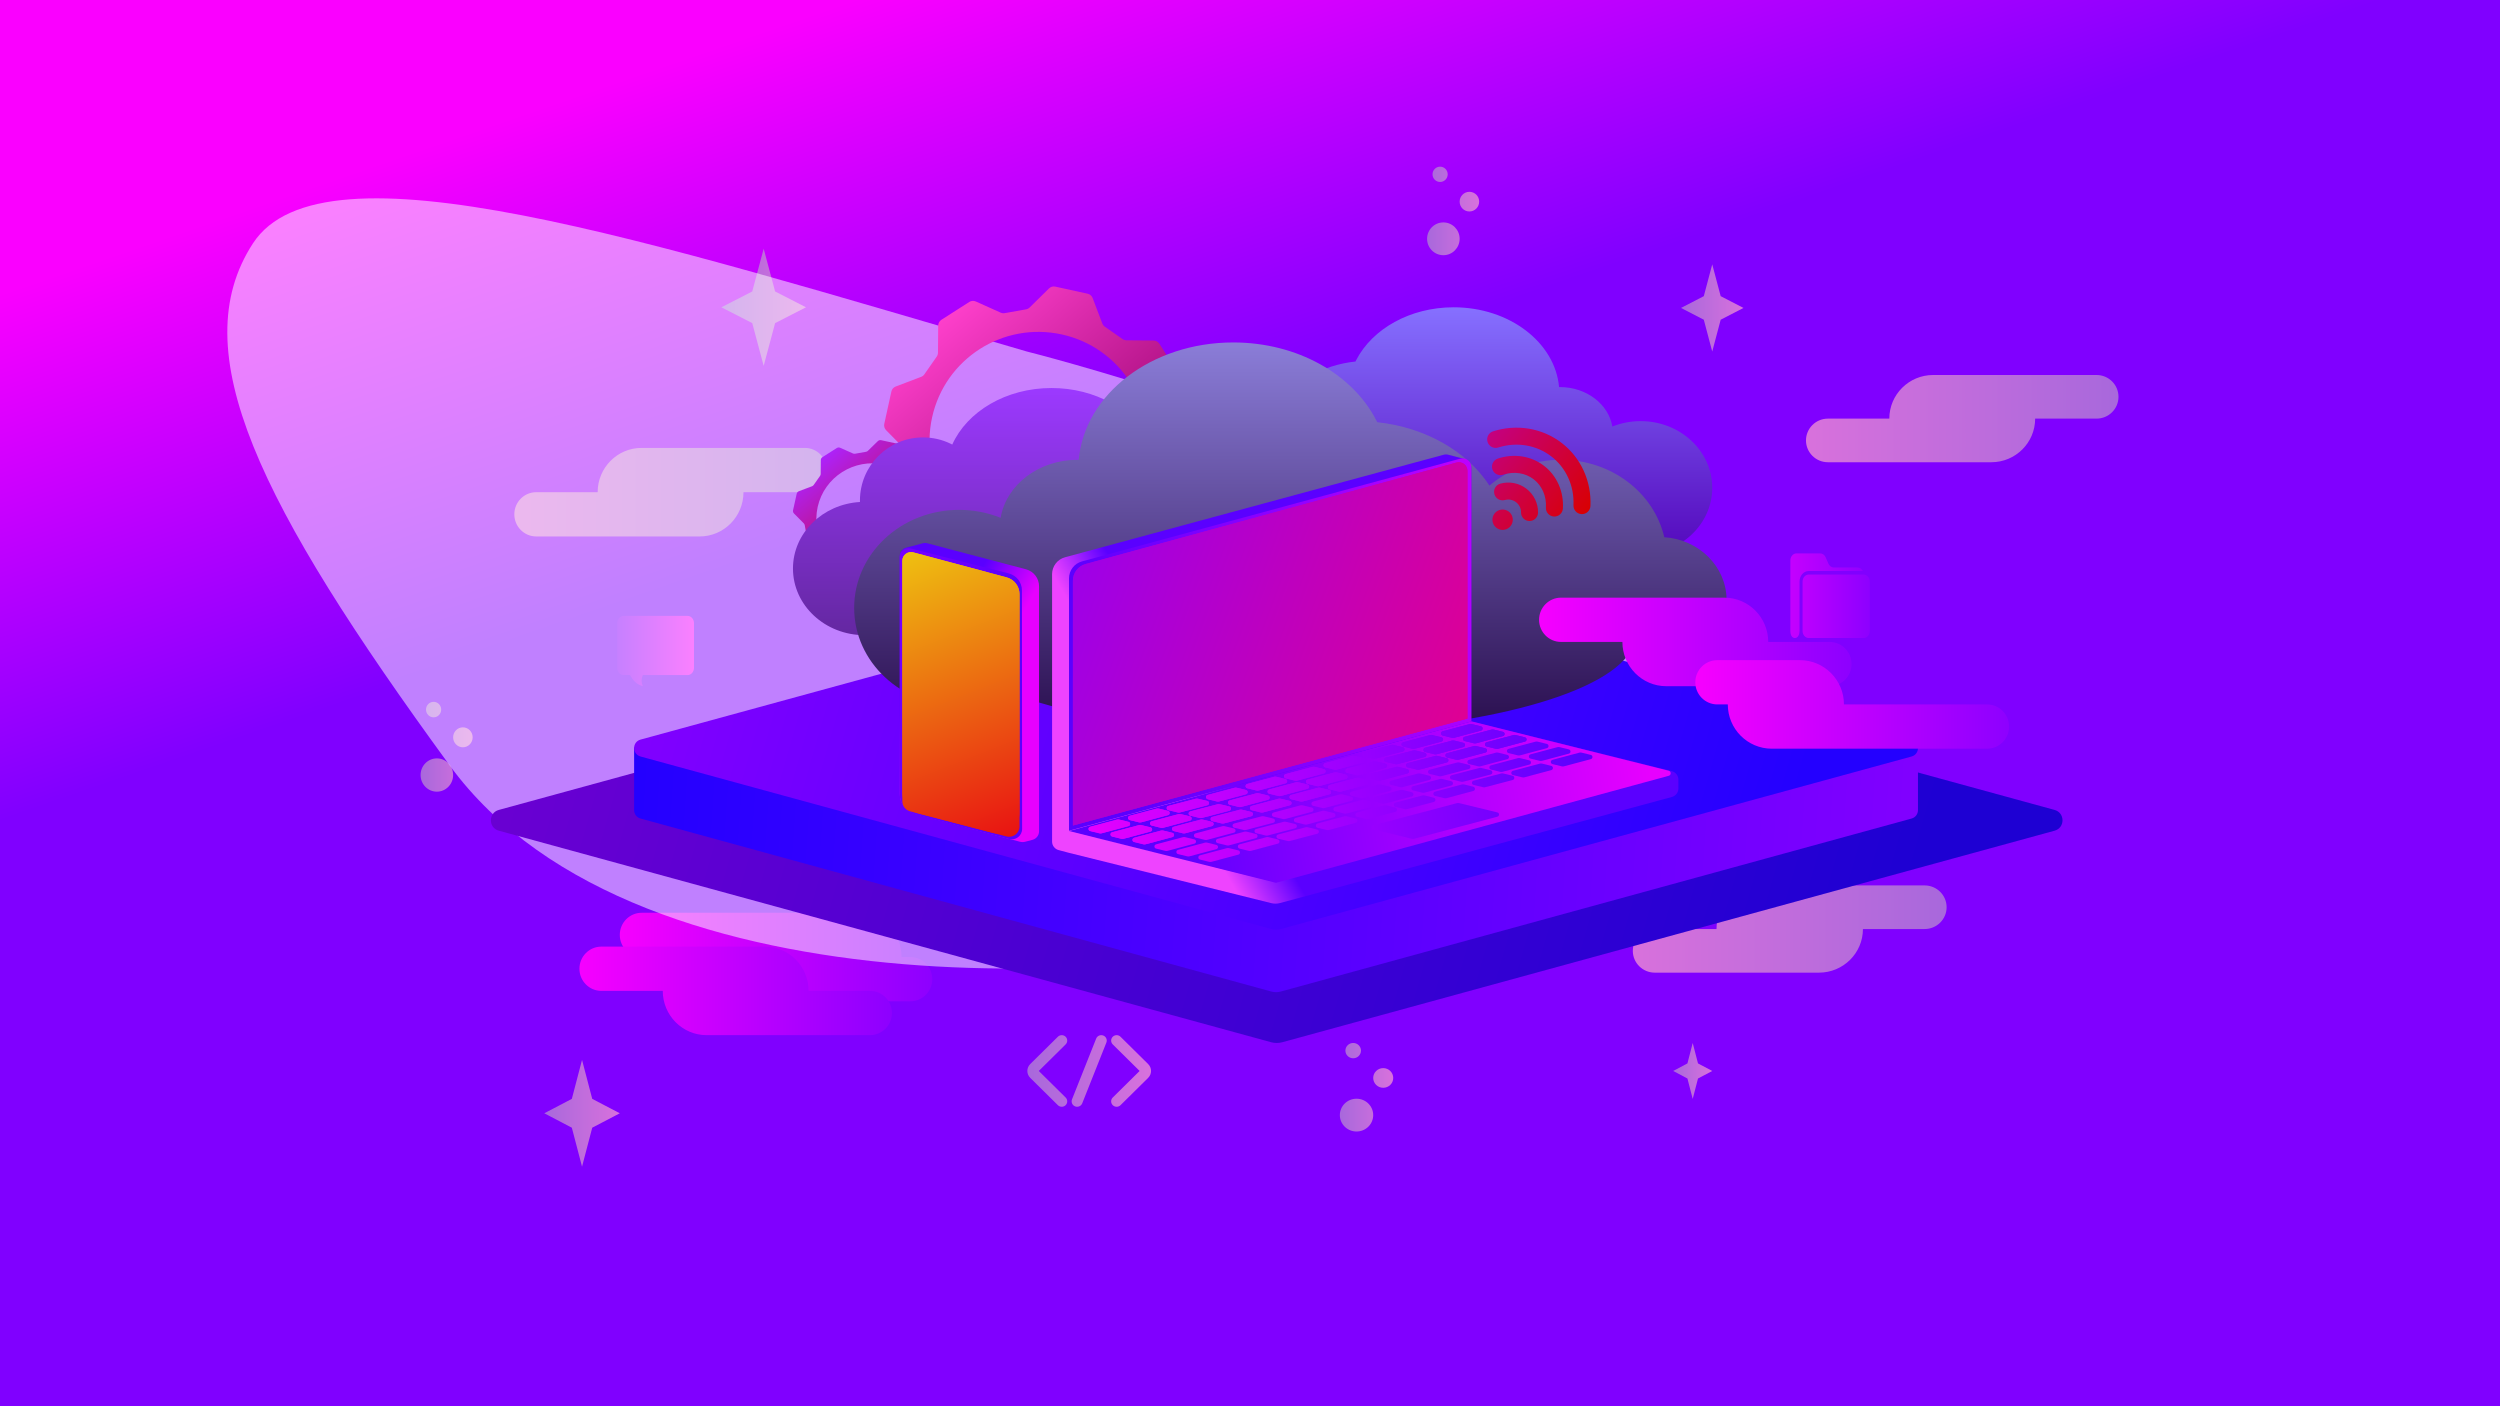 <svg width="1920" height="1080" viewBox="0 0 1920 1080" fill="none" xmlns="http://www.w3.org/2000/svg">
<g clip-path="url(#clip0_1050_5095)">
<rect width="1920" height="1080" fill="url(#paint0_linear_1050_5095)"/>
<path d="M533 478.684C533 475.545 530.799 473 528.083 473H478.917C476.201 473 474 475.545 474 478.684V512.789C474 515.929 476.201 518.474 478.917 518.474H483.833C486.292 522.737 488.75 525.579 493.667 527C492.438 524.158 492.438 521.316 493.667 518.474H528.083C530.799 518.474 533 515.929 533 512.789V478.684Z" fill="url(#paint1_linear_1050_5095)"/>
<path fillRule="evenodd" clipRule="evenodd" d="M1379.69 425C1377.1 425 1375 427.425 1375 430.417V484.583C1375 487.575 1376.17 490 1378.52 490C1380.87 490 1382.04 487.292 1382.04 484.583V446.667C1382.04 442.179 1385.19 438.542 1389.08 438.542H1430.68C1429.87 436.923 1428.35 435.833 1426.62 435.833H1408.4C1406.62 435.833 1405 434.674 1404.2 432.839L1402.1 427.994C1401.31 426.159 1399.69 425 1397.91 425H1379.69Z" fill="url(#paint2_linear_1050_5095)"/>
<path d="M1384.38 446.667C1384.38 443.675 1386.49 441.25 1389.08 441.25H1431.31C1433.9 441.25 1436 443.675 1436 446.667V484.583C1436 487.575 1433.9 490 1431.31 490H1389.08C1386.49 490 1384.38 487.575 1384.38 484.583V446.667Z" fill="url(#paint3_linear_1050_5095)"/>
<path fillRule="evenodd" clipRule="evenodd" d="M818.404 796.221C820.051 797.849 820.051 800.487 818.404 802.114L797.78 822.5L818.404 842.886C820.051 844.513 820.051 847.151 818.404 848.779C816.758 850.406 814.089 850.406 812.443 848.779L791.222 827.803C788.259 824.874 788.259 820.126 791.222 817.197L812.443 796.221C814.089 794.594 816.758 794.594 818.404 796.221Z" fill="url(#paint4_linear_1050_5095)"/>
<path fillRule="evenodd" clipRule="evenodd" d="M854.596 796.221C852.949 797.849 852.949 800.487 854.596 802.114L875.22 822.5L854.596 842.886C852.949 844.513 852.949 847.151 854.596 848.779C856.242 850.406 858.911 850.406 860.557 848.779L881.778 827.803C884.741 824.874 884.741 820.126 881.778 817.197L860.557 796.221C858.911 794.594 856.242 794.594 854.596 796.221Z" fill="url(#paint5_linear_1050_5095)"/>
<path fillRule="evenodd" clipRule="evenodd" d="M847.315 795.29C849.482 796.131 850.548 798.549 849.697 800.691L831.15 847.356C830.299 849.498 827.852 850.552 825.685 849.71C823.518 848.869 822.452 846.451 823.303 844.309L841.85 797.644C842.701 795.502 845.148 794.448 847.315 795.29Z" fill="url(#paint6_linear_1050_5095)"/>
<path d="M1054.62 856.407C1054.62 863.362 1048.89 869 1041.81 869C1034.74 869 1029 863.362 1029 856.407C1029 849.453 1034.74 843.815 1041.81 843.815C1048.89 843.815 1054.62 849.453 1054.62 856.407Z" fill="url(#paint7_linear_1050_5095)"/>
<path d="M1070 827.864C1070 832.037 1066.56 835.42 1062.31 835.42C1058.07 835.42 1054.62 832.037 1054.62 827.864C1054.62 823.691 1058.07 820.309 1062.31 820.309C1066.56 820.309 1070 823.691 1070 827.864Z" fill="url(#paint8_linear_1050_5095)"/>
<path d="M1045.23 806.877C1045.23 810.122 1042.55 812.753 1039.25 812.753C1035.95 812.753 1033.27 810.122 1033.27 806.877C1033.27 803.631 1035.95 801 1039.25 801C1042.55 801 1045.23 803.631 1045.23 806.877Z" fill="url(#paint9_linear_1050_5095)"/>
<path d="M1121 183.407C1121 190.362 1115.4 196 1108.5 196C1101.6 196 1096 190.362 1096 183.407C1096 176.453 1101.6 170.815 1108.5 170.815C1115.4 170.815 1121 176.453 1121 183.407Z" fill="url(#paint10_linear_1050_5095)"/>
<path d="M1136 154.864C1136 159.037 1132.64 162.42 1128.5 162.42C1124.36 162.42 1121 159.037 1121 154.864C1121 150.691 1124.36 147.309 1128.5 147.309C1132.64 147.309 1136 150.691 1136 154.864Z" fill="url(#paint11_linear_1050_5095)"/>
<path d="M1111.83 133.877C1111.83 137.122 1109.22 139.753 1106 139.753C1102.78 139.753 1100.17 137.122 1100.17 133.877C1100.17 130.631 1102.78 128 1106 128C1109.22 128 1111.83 130.631 1111.83 133.877Z" fill="url(#paint12_linear_1050_5095)"/>
<path d="M348 595.222C348 602.279 342.404 608 335.5 608C328.596 608 323 602.279 323 595.222C323 588.165 328.596 582.444 335.5 582.444C342.404 582.444 348 588.165 348 595.222Z" fill="url(#paint13_linear_1050_5095)"/>
<path d="M363 566.259C363 570.493 359.642 573.926 355.5 573.926C351.358 573.926 348 570.493 348 566.259C348 562.025 351.358 558.593 355.5 558.593C359.642 558.593 363 562.025 363 566.259Z" fill="url(#paint14_linear_1050_5095)"/>
<path d="M338.833 544.963C338.833 548.256 336.222 550.926 333 550.926C329.778 550.926 327.167 548.256 327.167 544.963C327.167 541.67 329.778 539 333 539C336.222 539 338.833 541.67 338.833 544.963Z" fill="url(#paint15_linear_1050_5095)"/>
<path d="M1300 801L1304.05 816.693L1315 822.5L1304.05 828.307L1300 844L1295.95 828.307L1285 822.5L1295.95 816.693L1300 801Z" fill="url(#paint16_linear_1050_5095)"/>
<path d="M1315 203L1321.48 227.452L1339 236.5L1321.48 245.548L1315 270L1308.52 245.548L1291 236.5L1308.52 227.452L1315 203Z" fill="url(#paint17_linear_1050_5095)"/>
<path d="M447 814L454.833 843.926L476 855L454.833 866.074L447 896L439.167 866.074L418 855L439.167 843.926L447 814Z" fill="url(#paint18_linear_1050_5095)"/>
<path d="M586.5 191L595.278 223.846L619 236L595.278 248.154L586.5 281L577.722 248.154L554 236L577.722 223.846L586.5 191Z" fill="url(#paint19_linear_1050_5095)"/>
<path d="M699.158 769H625.474C606.87 769 591.789 753.778 591.789 735H492.842C483.54 735 476 727.389 476 718C476 708.611 483.54 701 492.842 701H658.737C677.34 701 692.421 716.222 692.421 735H699.158C708.46 735 716 742.611 716 752C716 761.389 708.46 769 699.158 769Z" fill="url(#paint20_linear_1050_5095)"/>
<path d="M668.158 795H542.684C524.081 795 509 779.778 509 761H461.842C452.54 761 445 753.389 445 744C445 734.611 452.54 727 461.842 727H587.316C605.919 727 621 742.222 621 761H668.158C677.46 761 685 768.611 685 778C685 787.389 677.46 795 668.158 795Z" fill="url(#paint21_linear_1050_5095)"/>
<path d="M1403.84 355H1529.32C1547.92 355 1563 340.002 1563 321.5H1610.16C1619.46 321.5 1627 314.001 1627 304.75C1627 295.499 1619.46 288 1610.16 288H1484.68C1466.08 288 1451 302.998 1451 321.5H1403.84C1394.54 321.5 1387 328.999 1387 338.25C1387 347.501 1394.54 355 1403.84 355Z" fill="url(#paint22_linear_1050_5095)"/>
<path d="M1270.91 747H1396.91C1415.59 747 1430.73 732.002 1430.73 713.5H1478.09C1487.43 713.5 1495 706.001 1495 696.75C1495 687.499 1487.43 680 1478.09 680H1352.09C1333.41 680 1318.27 694.998 1318.27 713.5H1270.91C1261.57 713.5 1254 720.999 1254 730.25C1254 739.501 1261.57 747 1270.91 747Z" fill="url(#paint23_linear_1050_5095)"/>
<path d="M411.842 412H537.316C555.919 412 571 396.778 571 378H618.158C627.46 378 635 370.389 635 361C635 351.611 627.46 344 618.158 344H492.684C474.081 344 459 359.222 459 378H411.842C402.54 378 395 385.611 395 395C395 404.389 402.54 412 411.842 412Z" fill="url(#paint24_linear_1050_5095)"/>
<g filter="url(#filter0_f_1050_5095)">
<path d="M1004.4 713.54C908.888 752.111 491.945 788.789 345.235 587.695C198.525 386.601 140.627 269.422 194.249 186.929C247.871 104.435 495.321 184.511 788.485 269.926C788.485 269.926 1683.97 495.018 1004.4 713.54Z" fill="white" fill-opacity="0.5"/>
</g>
<g filter="url(#filter1_f_1050_5095)">
<path d="M1577.92 622.023L984.857 459.586C982.005 458.805 978.995 458.805 976.143 459.586L383.079 622.023C374.974 624.243 374.974 635.757 383.079 637.977L976.143 800.414C978.995 801.195 982.005 801.195 984.857 800.414L1577.92 637.977C1586.03 635.757 1586.03 624.243 1577.92 622.023Z" fill="url(#paint25_linear_1050_5095)"/>
</g>
<path d="M976.441 761.521L491.966 628.651C488.685 627.751 487.029 624.984 487 622.2V574H1473V622.2C1472.97 624.984 1471.32 627.751 1468.03 628.651L983.559 761.521C981.229 762.16 978.771 762.16 976.441 761.521Z" fill="url(#paint26_linear_1050_5095)"/>
<path d="M1468.03 567.992L983.559 435.478C981.229 434.841 978.771 434.841 976.441 435.478L491.966 567.992C485.345 569.803 485.345 579.197 491.966 581.008L976.441 713.522C978.771 714.159 981.229 714.159 983.559 713.522L1468.03 581.008C1474.66 579.197 1474.66 569.803 1468.03 567.992Z" fill="url(#paint27_linear_1050_5095)"/>
<path fillRule="evenodd" clipRule="evenodd" d="M676.683 338.063L689.468 340.848C690.369 341.044 691.109 341.677 691.436 342.532L695.262 352.515C695.457 353.024 695.803 353.463 696.253 353.775L703.267 358.63C703.72 358.943 704.258 359.113 704.81 359.118L715.534 359.202C716.458 359.21 717.316 359.68 717.814 360.452L724.869 371.387C725.366 372.157 725.438 373.124 725.06 373.958L720.648 383.701C720.423 384.198 720.354 384.75 720.45 385.286L721.949 393.639C722.046 394.178 722.304 394.675 722.692 395.065L730.215 402.646C730.863 403.299 731.135 404.233 730.936 405.128L728.129 417.809C727.931 418.702 727.292 419.436 726.431 419.761L716.365 423.555C715.851 423.749 715.409 424.091 715.095 424.538L710.199 431.495C709.883 431.944 709.712 432.477 709.708 433.024L709.622 443.661C709.615 444.578 709.141 445.428 708.363 445.922L697.337 452.92C696.56 453.412 695.586 453.484 694.745 453.109L684.921 448.733C684.421 448.51 683.864 448.442 683.323 448.537L674.901 450.023C674.358 450.119 673.857 450.376 673.463 450.76L665.82 458.221C665.161 458.864 664.22 459.133 663.317 458.937L650.532 456.152C649.631 455.956 648.891 455.323 648.564 454.468L644.737 444.485C644.542 443.976 644.197 443.537 643.747 443.225L636.732 438.37C636.28 438.057 635.742 437.887 635.19 437.882L624.466 437.798C623.542 437.79 622.684 437.32 622.186 436.548L615.131 425.613C614.634 424.843 614.562 423.876 614.94 423.042L619.352 413.299C619.577 412.803 619.646 412.25 619.55 411.714L618.051 403.361C617.954 402.822 617.695 402.325 617.308 401.935L609.785 394.354C609.137 393.701 608.865 392.767 609.064 391.872L611.871 379.191C612.069 378.298 612.708 377.564 613.569 377.239L623.635 373.445C624.148 373.251 624.591 372.909 624.905 372.462L629.801 365.505C630.116 365.056 630.288 364.523 630.292 363.976L630.378 353.339C630.385 352.422 630.859 351.572 631.637 351.078L642.663 344.08C643.44 343.588 644.414 343.516 645.255 343.891L655.078 348.267C655.579 348.49 656.136 348.559 656.677 348.463L665.098 346.977C665.642 346.881 666.143 346.624 666.536 346.24L674.18 338.779C674.839 338.136 675.78 337.867 676.683 338.063ZM660.769 440.188C683.983 445.244 706.935 430.679 712.033 407.655C717.131 384.631 702.445 361.868 679.231 356.812C656.017 351.756 633.065 366.321 627.967 389.345C622.869 412.369 637.555 435.132 660.769 440.188Z" fill="url(#paint28_linear_1050_5095)"/>
<path fillRule="evenodd" clipRule="evenodd" d="M810.483 220.124L835.32 225.578C837.069 225.962 838.506 227.202 839.143 228.876L846.575 248.431C846.954 249.428 847.625 250.287 848.499 250.898L862.126 260.408C863.005 261.022 864.05 261.354 865.122 261.363L885.956 261.528C887.751 261.543 889.417 262.463 890.385 263.975L904.09 285.395C905.056 286.903 905.195 288.797 904.461 290.43L895.89 309.513C895.453 310.486 895.319 311.568 895.506 312.618L898.417 328.978C898.605 330.034 899.108 331.008 899.86 331.772L914.475 346.621C915.734 347.9 916.261 349.729 915.876 351.483L910.422 376.32C910.038 378.069 908.798 379.506 907.124 380.143L887.569 387.576C886.572 387.954 885.712 388.625 885.102 389.499L875.592 403.126C874.978 404.006 874.645 405.05 874.637 406.122L874.472 426.956C874.457 428.751 873.537 430.417 872.025 431.385L850.605 445.09C849.097 446.056 847.203 446.195 845.57 445.461L826.487 436.89C825.514 436.453 824.432 436.319 823.382 436.506L807.022 439.417C805.966 439.605 804.992 440.108 804.228 440.86L789.379 455.475C788.1 456.734 786.271 457.261 784.517 456.876L759.68 451.422C757.931 451.038 756.494 449.798 755.857 448.124L748.424 428.569C748.046 427.572 747.375 426.713 746.501 426.102L732.874 416.592C731.994 415.979 730.95 415.646 729.878 415.637L709.044 415.472C707.249 415.457 705.583 414.537 704.615 413.025L690.91 391.605C689.944 390.097 689.805 388.203 690.539 386.57L699.11 367.487C699.547 366.514 699.681 365.432 699.494 364.382L696.583 348.022C696.395 346.966 695.892 345.992 695.14 345.228L680.525 330.379C679.266 329.1 678.739 327.271 679.124 325.517L684.578 300.68C684.962 298.931 686.202 297.494 687.876 296.857L707.431 289.425C708.428 289.046 709.287 288.375 709.898 287.501L719.408 273.874C720.021 272.995 720.354 271.95 720.363 270.878L720.528 250.044C720.543 248.249 721.463 246.583 722.975 245.615L744.395 231.91C745.903 230.944 747.797 230.805 749.43 231.539L768.513 240.11C769.486 240.547 770.568 240.681 771.618 240.494L787.978 237.583C789.034 237.395 790.008 236.892 790.772 236.14L805.621 221.525C806.9 220.266 808.729 219.739 810.483 220.124ZM779.568 420.154C824.664 430.057 869.25 401.528 879.154 356.432C889.057 311.336 860.528 266.75 815.432 256.846C770.336 246.943 725.75 275.472 715.846 320.568C705.943 365.664 734.472 410.25 779.568 420.154Z" fill="url(#paint29_linear_1050_5095)"/>
<path d="M1260.03 425.802C1290.39 425.802 1315 402.885 1315 374.615C1315 346.346 1290.39 323.429 1260.03 323.429C1252.3 323.429 1244.95 324.912 1238.28 327.59C1235.4 310.442 1218.44 297.275 1197.95 297.275C1197.75 297.275 1197.55 297.276 1197.36 297.278C1194.31 263.021 1159.23 236 1116.42 236C1082.8 236 1053.96 252.655 1041.64 276.39C1041.43 276.807 1041.22 277.225 1041.01 277.646C1015.45 280.375 993.782 293.082 982.206 310.765C972.352 302.389 959.203 297.275 944.763 297.275C918.254 297.275 896.098 314.509 890.681 337.522L890.663 337.6L890.637 337.709C872.397 338.916 858 353.138 858 370.505C858 388.664 873.739 403.385 893.154 403.385C899.176 403.385 904.844 401.968 909.799 399.472C927.142 422.626 999.833 440 1086.87 440C1146.23 440 1198.91 431.921 1231.92 419.439C1232.22 419.326 1232.51 419.213 1232.81 419.1C1240.83 423.365 1250.12 425.802 1260.03 425.802Z" fill="url(#paint30_linear_1050_5095)"/>
<path d="M663.975 487.802C633.613 487.802 609 464.885 609 436.615C609 409.449 631.729 387.226 660.446 385.532C660.438 385.158 660.434 384.782 660.434 384.405C660.434 357.635 682.14 335.934 708.916 335.934C716.447 335.934 723.577 337.65 729.935 340.714C730.408 340.942 730.877 341.177 731.341 341.42C742.71 316.084 772.555 298 807.582 298C841.197 298 870.038 314.655 882.357 338.39C882.574 338.807 882.785 339.225 882.991 339.646C908.552 342.375 930.218 355.082 941.794 372.765C951.648 364.389 964.797 359.275 979.237 359.275C1005.75 359.275 1027.9 376.509 1033.32 399.522L1033.34 399.6L1033.36 399.709C1051.6 400.916 1066 415.138 1066 432.505C1066 450.664 1050.26 465.385 1030.85 465.385C1024.82 465.385 1019.16 463.968 1014.2 461.472C996.858 484.626 924.167 502 837.126 502C777.771 502 725.089 493.921 692.08 481.439C691.782 481.326 691.485 481.213 691.19 481.1C683.166 485.365 673.876 487.802 663.975 487.802Z" fill="url(#paint31_linear_1050_5095)"/>
<path d="M736.597 542.121C692.085 542.121 656 508.419 656 466.846C656 425.273 692.085 391.571 736.597 391.571C747.923 391.571 758.702 393.753 768.481 397.691C772.702 372.473 797.568 353.11 827.612 353.11C827.901 353.11 828.188 353.112 828.476 353.115C832.947 302.737 884.365 263 947.137 263C996.419 263 1038.7 287.492 1056.76 322.398C1057.08 323.01 1057.39 323.626 1057.69 324.244C1095.17 328.257 1126.93 346.945 1143.9 372.949C1158.35 360.631 1177.63 353.11 1198.8 353.11C1237.66 353.11 1270.14 378.454 1278.09 412.297L1278.11 412.412L1278.15 412.573C1304.89 414.347 1326 435.262 1326 460.802C1326 487.506 1302.93 509.154 1274.46 509.154C1265.63 509.154 1257.32 507.071 1250.06 503.401C1224.63 537.45 1118.06 563 990.452 563C903.432 563 826.196 551.119 777.803 532.763C777.365 532.598 776.93 532.431 776.498 532.264C764.734 538.537 751.114 542.121 736.597 542.121Z" fill="url(#paint32_linear_1050_5095)"/>
<path d="M1108.75 349.239L817.964 427.967C812.083 429.559 808 434.883 808 440.961V646.358C808 649.408 810.056 652.077 813.011 652.863L820.658 654.896L976.314 693.6C978.551 694.156 980.893 694.132 983.118 693.53L1284.02 612.065C1286.96 611.269 1289 608.607 1289 605.568V598.761C1289 595.67 1286.89 592.976 1283.88 592.228L1129.93 553.949V359.102C1129.93 355.828 1127.63 353.214 1124.7 352.537L1112.63 349.337C1111.43 348.941 1110.1 348.876 1108.75 349.239Z" fill="url(#paint33_linear_1050_5095)"/>
<path d="M821 638.218L1130.05 554L1281.58 591.924C1283.57 592.424 1283.6 595.252 1281.62 595.794L979.951 678L821 638.218Z" fill="url(#paint34_linear_1050_5095)"/>
<path d="M837.251 634.977L857.907 629.455C858.455 629.309 859.032 629.303 859.583 629.438L866.677 631.18C868.372 631.596 868.396 633.995 866.711 634.446L846.055 639.968C845.507 640.114 844.93 640.12 844.379 639.985L837.284 638.243C835.59 637.827 835.565 635.427 837.251 634.977Z" fill="url(#paint35_linear_1050_5095)"/>
<path d="M867.61 626.547L888.266 621.025C888.815 620.879 889.391 620.873 889.942 621.008L897.037 622.75C898.731 623.166 898.756 625.565 897.07 626.016L876.414 631.538C875.866 631.684 875.29 631.69 874.738 631.555L867.644 629.813C865.949 629.397 865.925 626.997 867.61 626.547Z" fill="url(#paint36_linear_1050_5095)"/>
<path d="M897.262 618.958L918.355 613.43C918.893 613.289 919.459 613.283 920 613.413L927.262 615.161C928.966 615.572 928.991 617.987 927.295 618.431L906.202 623.959C905.663 624.1 905.098 624.106 904.557 623.976L897.295 622.228C895.59 621.817 895.566 619.402 897.262 618.958Z" fill="url(#paint37_linear_1050_5095)"/>
<path d="M927.486 610.53L948.142 605.008C948.691 604.862 949.267 604.856 949.818 604.991L956.913 606.733C958.607 607.149 958.632 609.549 956.946 609.999L936.29 615.521C935.742 615.667 935.166 615.673 934.614 615.538L927.52 613.796C925.825 613.38 925.801 610.98 927.486 610.53Z" fill="url(#paint38_linear_1050_5095)"/>
<path d="M957.846 602.1L978.502 596.578C979.05 596.432 979.627 596.426 980.178 596.561L987.272 598.303C988.967 598.719 988.991 601.119 987.306 601.569L966.65 607.091C966.102 607.237 965.525 607.243 964.974 607.108L957.879 605.366C956.185 604.95 956.16 602.551 957.846 602.1Z" fill="url(#paint39_linear_1050_5095)"/>
<path d="M987.362 594.513L1008.02 588.991C1008.57 588.845 1009.14 588.839 1009.69 588.974L1016.79 590.716C1018.48 591.132 1018.51 593.532 1016.82 593.982L996.166 599.504C995.618 599.65 995.041 599.656 994.49 599.521L987.396 597.779C985.701 597.363 985.676 594.964 987.362 594.513Z" fill="url(#paint40_linear_1050_5095)"/>
<path d="M1017.72 586.083L1038.38 580.561C1038.93 580.415 1039.5 580.409 1040.05 580.544L1047.15 582.286C1048.84 582.702 1048.87 585.102 1047.18 585.552L1026.53 591.074C1025.98 591.22 1025.4 591.226 1024.85 591.091L1017.76 589.349C1016.06 588.933 1016.04 586.534 1017.72 586.083Z" fill="url(#paint41_linear_1050_5095)"/>
<path d="M1047.37 577.651L1068.47 572.123C1069 571.982 1069.57 571.976 1070.11 572.107L1077.37 573.854C1079.08 574.265 1079.1 576.68 1077.41 577.124L1056.31 582.652C1055.77 582.793 1055.21 582.799 1054.67 582.669L1047.41 580.921C1045.7 580.51 1045.68 578.095 1047.37 577.651Z" fill="url(#paint42_linear_1050_5095)"/>
<path d="M1077.6 570.066L1098.25 564.544C1098.8 564.398 1099.38 564.392 1099.93 564.527L1107.02 566.269C1108.72 566.685 1108.74 569.085 1107.06 569.535L1086.4 575.057C1085.85 575.203 1085.28 575.209 1084.73 575.074L1077.63 573.332C1075.94 572.916 1075.91 570.517 1077.6 570.066Z" fill="url(#paint43_linear_1050_5095)"/>
<path d="M1107.96 561.636L1128.61 556.114C1129.16 555.968 1129.74 555.962 1130.29 556.097L1137.38 557.839C1139.08 558.255 1139.1 560.655 1137.42 561.105L1116.76 566.627C1116.21 566.773 1115.64 566.779 1115.09 566.644L1107.99 564.902C1106.3 564.486 1106.27 562.087 1107.96 561.636Z" fill="url(#paint44_linear_1050_5095)"/>
<path d="M854.117 639.192L874.773 633.67C875.322 633.524 875.898 633.518 876.449 633.653L883.544 635.395C885.238 635.811 885.263 638.21 883.577 638.661L862.921 644.183C862.373 644.329 861.797 644.335 861.245 644.2L854.151 642.458C852.456 642.042 852.432 639.642 854.117 639.192Z" fill="url(#paint45_linear_1050_5095)"/>
<path d="M884.477 630.762L905.133 625.24C905.681 625.094 906.258 625.088 906.809 625.223L913.903 626.965C915.598 627.381 915.622 629.78 913.937 630.231L893.281 635.753C892.733 635.899 892.156 635.905 891.605 635.77L884.51 634.028C882.816 633.612 882.791 631.212 884.477 630.762Z" fill="url(#paint46_linear_1050_5095)"/>
<path d="M914.129 623.173L935.221 617.645C935.76 617.504 936.325 617.498 936.866 617.628L944.128 619.376C945.833 619.787 945.857 622.202 944.161 622.646L923.068 628.174C922.53 628.315 921.964 628.321 921.423 628.191L914.162 626.443C912.457 626.032 912.433 623.617 914.129 623.173Z" fill="url(#paint47_linear_1050_5095)"/>
<path d="M944.353 614.745L965.009 609.223C965.557 609.077 966.133 609.071 966.685 609.206L973.779 610.948C975.474 611.364 975.498 613.763 973.813 614.214L953.157 619.736C952.608 619.882 952.032 619.888 951.481 619.753L944.386 618.011C942.692 617.595 942.667 615.195 944.353 614.745Z" fill="url(#paint48_linear_1050_5095)"/>
<path d="M974.712 606.315L995.368 600.793C995.917 600.647 996.493 600.641 997.044 600.776L1004.14 602.518C1005.83 602.934 1005.86 605.334 1004.17 605.784L983.516 611.306C982.968 611.452 982.391 611.458 981.84 611.323L974.746 609.581C973.051 609.165 973.027 606.766 974.712 606.315Z" fill="url(#paint49_linear_1050_5095)"/>
<path d="M1004.23 598.728L1024.88 593.206C1025.43 593.06 1026.01 593.054 1026.56 593.189L1033.65 594.931C1035.35 595.347 1035.37 597.747 1033.69 598.197L1013.03 603.719C1012.48 603.865 1011.91 603.871 1011.36 603.736L1004.26 601.994C1002.57 601.578 1002.54 599.179 1004.23 598.728Z" fill="url(#paint50_linear_1050_5095)"/>
<path d="M1034.59 590.298L1055.24 584.776C1055.79 584.63 1056.37 584.624 1056.92 584.759L1064.01 586.501C1065.71 586.917 1065.73 589.317 1064.05 589.767L1043.39 595.289C1042.84 595.435 1042.27 595.441 1041.72 595.306L1034.62 593.564C1032.93 593.148 1032.9 590.749 1034.59 590.298Z" fill="url(#paint51_linear_1050_5095)"/>
<path d="M1064.24 581.866L1085.33 576.338C1085.87 576.197 1086.44 576.191 1086.98 576.322L1094.24 578.069C1095.94 578.48 1095.97 580.895 1094.27 581.339L1073.18 586.867C1072.64 587.008 1072.08 587.014 1071.53 586.884L1064.27 585.136C1062.57 584.725 1062.54 582.31 1064.24 581.866Z" fill="url(#paint52_linear_1050_5095)"/>
<path d="M1094.46 574.281L1115.12 568.759C1115.67 568.613 1116.24 568.607 1116.8 568.742L1123.89 570.484C1125.58 570.9 1125.61 573.3 1123.92 573.75L1103.27 579.272C1102.72 579.418 1102.14 579.424 1101.59 579.289L1094.5 577.547C1092.8 577.131 1092.78 574.732 1094.46 574.281Z" fill="url(#paint53_linear_1050_5095)"/>
<path d="M1124.82 565.851L1145.48 560.329C1146.03 560.183 1146.6 560.177 1147.16 560.312L1154.25 562.054C1155.94 562.47 1155.97 564.87 1154.28 565.32L1133.63 570.842C1133.08 570.988 1132.5 570.994 1131.95 570.859L1124.86 569.117C1123.16 568.701 1123.14 566.302 1124.82 565.851Z" fill="url(#paint54_linear_1050_5095)"/>
<path d="M870.984 643.407L891.64 637.885C892.188 637.739 892.764 637.733 893.316 637.868L900.41 639.61C902.105 640.026 902.129 642.425 900.444 642.876L879.788 648.398C879.239 648.544 878.663 648.55 878.112 648.415L871.017 646.673C869.323 646.257 869.298 643.857 870.984 643.407Z" fill="url(#paint55_linear_1050_5095)"/>
<path d="M901.343 634.977L921.999 629.455C922.548 629.309 923.124 629.303 923.675 629.438L930.77 631.18C932.464 631.596 932.489 633.995 930.803 634.446L910.147 639.968C909.599 640.114 909.023 640.12 908.471 639.985L901.377 638.243C899.682 637.827 899.658 635.427 901.343 634.977Z" fill="url(#paint56_linear_1050_5095)"/>
<path d="M930.995 627.388L952.088 621.86C952.626 621.719 953.192 621.713 953.733 621.843L960.994 623.591C962.699 624.002 962.723 626.417 961.027 626.861L939.935 632.389C939.396 632.53 938.831 632.536 938.29 632.406L931.028 630.658C929.323 630.247 929.299 627.832 930.995 627.388Z" fill="url(#paint57_linear_1050_5095)"/>
<path d="M961.219 618.96L981.875 613.438C982.423 613.292 983 613.286 983.551 613.421L990.646 615.163C992.34 615.579 992.365 617.978 990.679 618.429L970.023 623.951C969.475 624.097 968.898 624.103 968.347 623.968L961.253 622.226C959.558 621.81 959.534 619.41 961.219 618.96Z" fill="url(#paint58_linear_1050_5095)"/>
<path d="M991.579 610.53L1012.23 605.008C1012.78 604.862 1013.36 604.856 1013.91 604.991L1021.01 606.733C1022.7 607.149 1022.72 609.549 1021.04 609.999L1000.38 615.521C999.834 615.667 999.258 615.673 998.707 615.538L991.612 613.796C989.918 613.38 989.893 610.98 991.579 610.53Z" fill="url(#paint59_linear_1050_5095)"/>
<path d="M1021.09 602.943L1041.75 597.421C1042.3 597.275 1042.88 597.269 1043.43 597.404L1050.52 599.146C1052.22 599.562 1052.24 601.962 1050.55 602.412L1029.9 607.934C1029.35 608.08 1028.77 608.086 1028.22 607.951L1021.13 606.209C1019.43 605.793 1019.41 603.394 1021.09 602.943Z" fill="url(#paint60_linear_1050_5095)"/>
<path d="M1051.45 594.513L1072.11 588.991C1072.66 588.845 1073.24 588.839 1073.79 588.974L1080.88 590.716C1082.58 591.132 1082.6 593.532 1080.91 593.982L1060.26 599.504C1059.71 599.65 1059.13 599.656 1058.58 599.521L1051.49 597.779C1049.79 597.363 1049.77 594.964 1051.45 594.513Z" fill="url(#paint61_linear_1050_5095)"/>
<path d="M1081.11 586.081L1102.2 580.553C1102.74 580.412 1103.3 580.406 1103.84 580.537L1111.11 582.284C1112.81 582.695 1112.83 585.11 1111.14 585.554L1090.05 591.082C1089.51 591.223 1088.94 591.229 1088.4 591.099L1081.14 589.351C1079.43 588.94 1079.41 586.525 1081.11 586.081Z" fill="url(#paint62_linear_1050_5095)"/>
<path d="M1111.33 578.496L1131.99 572.974C1132.53 572.828 1133.11 572.822 1133.66 572.957L1140.76 574.699C1142.45 575.115 1142.48 577.515 1140.79 577.965L1120.13 583.487C1119.59 583.633 1119.01 583.639 1118.46 583.504L1111.36 581.762C1109.67 581.346 1109.64 578.947 1111.33 578.496Z" fill="url(#paint63_linear_1050_5095)"/>
<path d="M1141.69 570.066L1162.35 564.544C1162.89 564.398 1163.47 564.392 1164.02 564.527L1171.12 566.269C1172.81 566.685 1172.84 569.085 1171.15 569.535L1150.49 575.057C1149.95 575.203 1149.37 575.209 1148.82 575.074L1141.72 573.332C1140.03 572.916 1140 570.517 1141.69 570.066Z" fill="url(#paint64_linear_1050_5095)"/>
<path d="M837.251 634.977L857.907 629.455C858.455 629.309 859.032 629.303 859.583 629.438L866.677 631.18C868.372 631.596 868.396 633.995 866.711 634.446L846.055 639.968C845.507 640.114 844.93 640.12 844.379 639.985L837.284 638.243C835.59 637.827 835.565 635.427 837.251 634.977Z" fill="url(#paint65_linear_1050_5095)"/>
<path d="M867.61 626.547L888.266 621.025C888.815 620.879 889.391 620.873 889.942 621.008L897.037 622.75C898.731 623.166 898.756 625.565 897.07 626.016L876.414 631.538C875.866 631.684 875.29 631.69 874.738 631.555L867.644 629.813C865.949 629.397 865.925 626.997 867.61 626.547Z" fill="url(#paint66_linear_1050_5095)"/>
<path d="M897.262 618.958L918.355 613.43C918.893 613.289 919.459 613.283 920 613.413L927.262 615.161C928.966 615.572 928.991 617.987 927.295 618.431L906.202 623.959C905.663 624.1 905.098 624.106 904.557 623.976L897.295 622.228C895.59 621.817 895.566 619.402 897.262 618.958Z" fill="url(#paint67_linear_1050_5095)"/>
<path d="M927.486 610.53L948.142 605.008C948.691 604.862 949.267 604.856 949.818 604.991L956.913 606.733C958.607 607.149 958.632 609.549 956.946 609.999L936.29 615.521C935.742 615.667 935.166 615.673 934.614 615.538L927.52 613.796C925.825 613.38 925.801 610.98 927.486 610.53Z" fill="url(#paint68_linear_1050_5095)"/>
<path d="M957.846 602.1L978.502 596.578C979.05 596.432 979.627 596.426 980.178 596.561L987.272 598.303C988.967 598.719 988.991 601.119 987.306 601.569L966.65 607.091C966.102 607.237 965.525 607.243 964.974 607.108L957.879 605.366C956.185 604.95 956.16 602.551 957.846 602.1Z" fill="url(#paint69_linear_1050_5095)"/>
<path d="M987.362 594.513L1008.02 588.991C1008.57 588.845 1009.14 588.839 1009.69 588.974L1016.79 590.716C1018.48 591.132 1018.51 593.532 1016.82 593.982L996.166 599.504C995.618 599.65 995.041 599.656 994.49 599.521L987.396 597.779C985.701 597.363 985.676 594.964 987.362 594.513Z" fill="url(#paint70_linear_1050_5095)"/>
<path d="M1017.72 586.083L1038.38 580.561C1038.93 580.415 1039.5 580.409 1040.05 580.544L1047.15 582.286C1048.84 582.702 1048.87 585.102 1047.18 585.552L1026.53 591.074C1025.98 591.22 1025.4 591.226 1024.85 591.091L1017.76 589.349C1016.06 588.933 1016.04 586.534 1017.72 586.083Z" fill="url(#paint71_linear_1050_5095)"/>
<path d="M1047.37 577.651L1068.47 572.123C1069 571.982 1069.57 571.976 1070.11 572.107L1077.37 573.854C1079.08 574.265 1079.1 576.68 1077.41 577.124L1056.31 582.652C1055.77 582.793 1055.21 582.799 1054.67 582.669L1047.41 580.921C1045.7 580.51 1045.68 578.095 1047.37 577.651Z" fill="url(#paint72_linear_1050_5095)"/>
<path d="M1077.6 570.066L1098.25 564.544C1098.8 564.398 1099.38 564.392 1099.93 564.527L1107.02 566.269C1108.72 566.685 1108.74 569.085 1107.06 569.535L1086.4 575.057C1085.85 575.203 1085.28 575.209 1084.73 575.074L1077.63 573.332C1075.94 572.916 1075.91 570.517 1077.6 570.066Z" fill="url(#paint73_linear_1050_5095)"/>
<path d="M1107.96 561.636L1128.61 556.114C1129.16 555.968 1129.74 555.962 1130.29 556.097L1137.38 557.839C1139.08 558.255 1139.1 560.655 1137.42 561.105L1116.76 566.627C1116.21 566.773 1115.64 566.779 1115.09 566.644L1107.99 564.902C1106.3 564.486 1106.27 562.087 1107.96 561.636Z" fill="url(#paint74_linear_1050_5095)"/>
<path d="M854.117 639.192L874.773 633.67C875.322 633.524 875.898 633.518 876.449 633.653L883.544 635.395C885.238 635.811 885.263 638.21 883.577 638.661L862.921 644.183C862.373 644.329 861.797 644.335 861.245 644.2L854.151 642.458C852.456 642.042 852.432 639.642 854.117 639.192Z" fill="url(#paint75_linear_1050_5095)"/>
<path d="M884.477 630.762L905.133 625.24C905.681 625.094 906.258 625.088 906.809 625.223L913.903 626.965C915.598 627.381 915.622 629.78 913.937 630.231L893.281 635.753C892.733 635.899 892.156 635.905 891.605 635.77L884.51 634.028C882.816 633.612 882.791 631.212 884.477 630.762Z" fill="url(#paint76_linear_1050_5095)"/>
<path d="M914.129 623.173L935.221 617.645C935.76 617.504 936.325 617.498 936.866 617.628L944.128 619.376C945.833 619.787 945.857 622.202 944.161 622.646L923.068 628.174C922.53 628.315 921.964 628.321 921.423 628.191L914.162 626.443C912.457 626.032 912.433 623.617 914.129 623.173Z" fill="url(#paint77_linear_1050_5095)"/>
<path d="M944.353 614.745L965.009 609.223C965.557 609.077 966.133 609.071 966.685 609.206L973.779 610.948C975.474 611.364 975.498 613.763 973.813 614.214L953.157 619.736C952.608 619.882 952.032 619.888 951.481 619.753L944.386 618.011C942.692 617.595 942.667 615.195 944.353 614.745Z" fill="url(#paint78_linear_1050_5095)"/>
<path d="M974.712 606.315L995.368 600.793C995.917 600.647 996.493 600.641 997.044 600.776L1004.14 602.518C1005.83 602.934 1005.86 605.334 1004.17 605.784L983.516 611.306C982.968 611.452 982.391 611.458 981.84 611.323L974.746 609.581C973.051 609.165 973.027 606.766 974.712 606.315Z" fill="url(#paint79_linear_1050_5095)"/>
<path d="M1004.23 598.728L1024.88 593.206C1025.43 593.06 1026.01 593.054 1026.56 593.189L1033.65 594.931C1035.35 595.347 1035.37 597.747 1033.69 598.197L1013.03 603.719C1012.48 603.865 1011.91 603.871 1011.36 603.736L1004.26 601.994C1002.57 601.578 1002.54 599.179 1004.23 598.728Z" fill="url(#paint80_linear_1050_5095)"/>
<path d="M1034.59 590.298L1055.24 584.776C1055.79 584.63 1056.37 584.624 1056.92 584.759L1064.01 586.501C1065.71 586.917 1065.73 589.317 1064.05 589.767L1043.39 595.289C1042.84 595.435 1042.27 595.441 1041.72 595.306L1034.62 593.564C1032.93 593.148 1032.9 590.749 1034.59 590.298Z" fill="url(#paint81_linear_1050_5095)"/>
<path d="M1064.24 581.866L1085.33 576.338C1085.87 576.197 1086.44 576.191 1086.98 576.322L1094.24 578.069C1095.94 578.48 1095.97 580.895 1094.27 581.339L1073.18 586.867C1072.64 587.008 1072.08 587.014 1071.53 586.884L1064.27 585.136C1062.57 584.725 1062.54 582.31 1064.24 581.866Z" fill="url(#paint82_linear_1050_5095)"/>
<path d="M1094.46 574.281L1115.12 568.759C1115.67 568.613 1116.24 568.607 1116.8 568.742L1123.89 570.484C1125.58 570.9 1125.61 573.3 1123.92 573.75L1103.27 579.272C1102.72 579.418 1102.14 579.424 1101.59 579.289L1094.5 577.547C1092.8 577.131 1092.78 574.732 1094.46 574.281Z" fill="url(#paint83_linear_1050_5095)"/>
<path d="M1124.82 565.851L1145.48 560.329C1146.03 560.183 1146.6 560.177 1147.16 560.312L1154.25 562.054C1155.94 562.47 1155.97 564.87 1154.28 565.32L1133.63 570.842C1133.08 570.988 1132.5 570.994 1131.95 570.859L1124.86 569.117C1123.16 568.701 1123.14 566.302 1124.82 565.851Z" fill="url(#paint84_linear_1050_5095)"/>
<path d="M870.984 643.407L891.64 637.885C892.188 637.739 892.764 637.733 893.316 637.868L900.41 639.61C902.105 640.026 902.129 642.425 900.444 642.876L879.788 648.398C879.239 648.544 878.663 648.55 878.112 648.415L871.017 646.673C869.323 646.257 869.298 643.857 870.984 643.407Z" fill="url(#paint85_linear_1050_5095)"/>
<path d="M901.343 634.977L921.999 629.455C922.548 629.309 923.124 629.303 923.675 629.438L930.77 631.18C932.464 631.596 932.489 633.995 930.803 634.446L910.147 639.968C909.599 640.114 909.023 640.12 908.471 639.985L901.377 638.243C899.682 637.827 899.658 635.427 901.343 634.977Z" fill="url(#paint86_linear_1050_5095)"/>
<path d="M930.995 627.388L952.088 621.86C952.626 621.719 953.192 621.713 953.733 621.843L960.994 623.591C962.699 624.002 962.723 626.417 961.027 626.861L939.935 632.389C939.396 632.53 938.831 632.536 938.29 632.406L931.028 630.658C929.323 630.247 929.299 627.832 930.995 627.388Z" fill="url(#paint87_linear_1050_5095)"/>
<path d="M961.219 618.96L981.875 613.438C982.423 613.292 983 613.286 983.551 613.421L990.646 615.163C992.34 615.579 992.365 617.978 990.679 618.429L970.023 623.951C969.475 624.097 968.898 624.103 968.347 623.968L961.253 622.226C959.558 621.81 959.534 619.41 961.219 618.96Z" fill="url(#paint88_linear_1050_5095)"/>
<path d="M991.579 610.53L1012.23 605.008C1012.78 604.862 1013.36 604.856 1013.91 604.991L1021.01 606.733C1022.7 607.149 1022.72 609.549 1021.04 609.999L1000.38 615.521C999.834 615.667 999.258 615.673 998.707 615.538L991.612 613.796C989.918 613.38 989.893 610.98 991.579 610.53Z" fill="url(#paint89_linear_1050_5095)"/>
<path d="M1021.09 602.943L1041.75 597.421C1042.3 597.275 1042.88 597.269 1043.43 597.404L1050.52 599.146C1052.22 599.562 1052.24 601.962 1050.55 602.412L1029.9 607.934C1029.35 608.08 1028.77 608.086 1028.22 607.951L1021.13 606.209C1019.43 605.793 1019.41 603.394 1021.09 602.943Z" fill="url(#paint90_linear_1050_5095)"/>
<path d="M1051.45 594.513L1072.11 588.991C1072.66 588.845 1073.24 588.839 1073.79 588.974L1080.88 590.716C1082.58 591.132 1082.6 593.532 1080.91 593.982L1060.26 599.504C1059.71 599.65 1059.13 599.656 1058.58 599.521L1051.49 597.779C1049.79 597.363 1049.77 594.964 1051.45 594.513Z" fill="url(#paint91_linear_1050_5095)"/>
<path d="M1081.11 586.081L1102.2 580.553C1102.74 580.412 1103.3 580.406 1103.84 580.537L1111.11 582.284C1112.81 582.695 1112.83 585.11 1111.14 585.554L1090.05 591.082C1089.51 591.223 1088.94 591.229 1088.4 591.099L1081.14 589.351C1079.43 588.94 1079.41 586.525 1081.11 586.081Z" fill="url(#paint92_linear_1050_5095)"/>
<path d="M1111.33 578.496L1131.99 572.974C1132.53 572.828 1133.11 572.822 1133.66 572.957L1140.76 574.699C1142.45 575.115 1142.48 577.515 1140.79 577.965L1120.13 583.487C1119.59 583.633 1119.01 583.639 1118.46 583.504L1111.36 581.762C1109.67 581.346 1109.64 578.947 1111.33 578.496Z" fill="url(#paint93_linear_1050_5095)"/>
<path d="M1141.69 570.066L1162.35 564.544C1162.89 564.398 1163.47 564.392 1164.02 564.527L1171.12 566.269C1172.81 566.685 1172.84 569.085 1171.15 569.535L1150.49 575.057C1149.95 575.203 1149.37 575.209 1148.82 575.074L1141.72 573.332C1140.03 572.916 1140 570.517 1141.69 570.066Z" fill="url(#paint94_linear_1050_5095)"/>
<path d="M887.85 648.465L908.506 642.943C909.054 642.797 909.631 642.791 910.182 642.926L917.277 644.668C918.971 645.084 918.996 647.483 917.31 647.934L896.654 653.456C896.106 653.602 895.529 653.608 894.978 653.473L887.884 651.731C886.189 651.315 886.165 648.915 887.85 648.465Z" fill="url(#paint95_linear_1050_5095)"/>
<path d="M918.21 640.035L938.866 634.513C939.414 634.367 939.99 634.361 940.542 634.496L947.636 636.238C949.331 636.654 949.355 639.053 947.67 639.504L927.014 645.026C926.465 645.172 925.889 645.178 925.338 645.043L918.243 643.301C916.549 642.885 916.524 640.485 918.21 640.035Z" fill="url(#paint96_linear_1050_5095)"/>
<path d="M947.861 632.446L968.954 626.918C969.493 626.777 970.058 626.771 970.599 626.901L977.861 628.649C979.566 629.06 979.59 631.475 977.894 631.919L956.801 637.447C956.262 637.588 955.697 637.594 955.156 637.464L947.894 635.716C946.19 635.305 946.165 632.89 947.861 632.446Z" fill="url(#paint97_linear_1050_5095)"/>
<path d="M978.086 624.018L998.742 618.496C999.29 618.35 999.866 618.344 1000.42 618.479L1007.51 620.221C1009.21 620.637 1009.23 623.036 1007.55 623.487L986.89 629.009C986.341 629.155 985.765 629.161 985.214 629.026L978.119 627.284C976.424 626.868 976.4 624.468 978.086 624.018Z" fill="url(#paint98_linear_1050_5095)"/>
<path d="M1008.45 615.588L1029.1 610.066C1029.65 609.92 1030.23 609.914 1030.78 610.049L1037.87 611.791C1039.57 612.207 1039.59 614.606 1037.91 615.057L1017.25 620.579C1016.7 620.725 1016.12 620.731 1015.57 620.596L1008.48 618.854C1006.78 618.438 1006.76 616.038 1008.45 615.588Z" fill="url(#paint99_linear_1050_5095)"/>
<path d="M1037.96 608.001L1058.62 602.479C1059.17 602.333 1059.74 602.327 1060.29 602.462L1067.39 604.204C1069.08 604.62 1069.11 607.02 1067.42 607.47L1046.77 612.992C1046.22 613.138 1045.64 613.144 1045.09 613.009L1037.99 611.267C1036.3 610.851 1036.28 608.452 1037.96 608.001Z" fill="url(#paint100_linear_1050_5095)"/>
<path d="M1068.32 599.571L1088.98 594.049C1089.53 593.903 1090.1 593.897 1090.65 594.032L1097.75 595.774C1099.44 596.19 1099.47 598.59 1097.78 599.04L1077.12 604.562C1076.58 604.708 1076 604.714 1075.45 604.579L1068.35 602.837C1066.66 602.421 1066.64 600.022 1068.32 599.571Z" fill="url(#paint101_linear_1050_5095)"/>
<path d="M1097.97 591.139L1119.07 585.611C1119.6 585.47 1120.17 585.464 1120.71 585.594L1127.97 587.342C1129.68 587.753 1129.7 590.168 1128 590.612L1106.91 596.14C1106.37 596.281 1105.81 596.287 1105.27 596.157L1098.01 594.409C1096.3 593.998 1096.28 591.583 1097.97 591.139Z" fill="url(#paint102_linear_1050_5095)"/>
<path d="M1128.2 583.554L1148.85 578.032C1149.4 577.886 1149.98 577.88 1150.53 578.015L1157.62 579.757C1159.32 580.173 1159.34 582.573 1157.66 583.023L1137 588.545C1136.45 588.691 1135.88 588.697 1135.32 588.562L1128.23 586.82C1126.54 586.404 1126.51 584.005 1128.2 583.554Z" fill="url(#paint103_linear_1050_5095)"/>
<path d="M1158.56 575.124L1179.21 569.602C1179.76 569.456 1180.34 569.45 1180.89 569.585L1187.98 571.327C1189.68 571.743 1189.7 574.143 1188.02 574.593L1167.36 580.115C1166.81 580.261 1166.24 580.267 1165.68 580.132L1158.59 578.39C1156.9 577.974 1156.87 575.575 1158.56 575.124Z" fill="url(#paint104_linear_1050_5095)"/>
<path d="M904.717 652.68L925.373 647.158C925.921 647.012 926.497 647.006 927.049 647.141L934.143 648.883C935.838 649.299 935.862 651.698 934.177 652.149L913.521 657.671C912.972 657.817 912.396 657.823 911.845 657.688L904.75 655.946C903.056 655.53 903.031 653.13 904.717 652.68Z" fill="url(#paint105_linear_1050_5095)"/>
<path d="M935.076 644.25L955.732 638.728C956.28 638.582 956.857 638.576 957.408 638.711L964.503 640.453C966.197 640.869 966.222 643.268 964.536 643.719L943.88 649.241C943.332 649.387 942.755 649.393 942.204 649.258L935.11 647.516C933.415 647.1 933.391 644.7 935.076 644.25Z" fill="url(#paint106_linear_1050_5095)"/>
<path d="M964.728 636.661L985.821 631.133C986.359 630.992 986.924 630.986 987.466 631.116L994.727 632.864C996.432 633.275 996.456 635.69 994.76 636.134L973.668 641.662C973.129 641.803 972.564 641.809 972.022 641.678L964.761 639.931C963.056 639.52 963.032 637.105 964.728 636.661Z" fill="url(#paint107_linear_1050_5095)"/>
<path d="M994.952 628.233L1015.61 622.711C1016.16 622.565 1016.73 622.559 1017.28 622.694L1024.38 624.436C1026.07 624.852 1026.1 627.251 1024.41 627.702L1003.76 633.224C1003.21 633.37 1002.63 633.376 1002.08 633.241L994.985 631.499C993.291 631.083 993.266 628.683 994.952 628.233Z" fill="url(#paint108_linear_1050_5095)"/>
<path d="M1025.31 619.803L1045.97 614.281C1046.52 614.135 1047.09 614.129 1047.64 614.264L1054.74 616.006C1056.43 616.422 1056.46 618.821 1054.77 619.272L1034.12 624.794C1033.57 624.94 1032.99 624.946 1032.44 624.811L1025.35 623.069C1023.65 622.653 1023.63 620.253 1025.31 619.803Z" fill="url(#paint109_linear_1050_5095)"/>
<path d="M1054.83 612.216L1075.48 606.694C1076.03 606.548 1076.61 606.542 1077.16 606.677L1084.25 608.419C1085.95 608.835 1085.97 611.234 1084.29 611.685L1063.63 617.207C1063.08 617.353 1062.51 617.359 1061.96 617.224L1054.86 615.482C1053.17 615.066 1053.14 612.667 1054.83 612.216Z" fill="url(#paint110_linear_1050_5095)"/>
<path d="M1085.19 603.786L1105.84 598.264C1106.39 598.118 1106.97 598.112 1107.52 598.247L1114.61 599.989C1116.31 600.405 1116.33 602.805 1114.65 603.255L1093.99 608.777C1093.44 608.923 1092.87 608.929 1092.32 608.794L1085.22 607.052C1083.53 606.636 1083.5 604.237 1085.19 603.786Z" fill="url(#paint111_linear_1050_5095)"/>
<path d="M1114.84 595.354L1135.93 589.826C1136.47 589.685 1137.04 589.679 1137.58 589.809L1144.84 591.557C1146.54 591.968 1146.57 594.383 1144.87 594.827L1123.78 600.355C1123.24 600.496 1122.67 600.502 1122.13 600.372L1114.87 598.624C1113.17 598.213 1113.14 595.798 1114.84 595.354Z" fill="url(#paint112_linear_1050_5095)"/>
<path d="M1145.06 587.769L1165.72 582.247C1166.27 582.101 1166.84 582.095 1167.4 582.23L1174.49 583.972C1176.18 584.388 1176.21 586.788 1174.52 587.238L1153.87 592.76C1153.32 592.906 1152.74 592.912 1152.19 592.777L1145.1 591.035C1143.4 590.619 1143.38 588.22 1145.06 587.769Z" fill="url(#paint113_linear_1050_5095)"/>
<path d="M1175.42 579.339L1196.08 573.817C1196.63 573.671 1197.2 573.665 1197.75 573.8L1204.85 575.542C1206.54 575.958 1206.57 578.358 1204.88 578.808L1184.23 584.33C1183.68 584.476 1183.1 584.482 1182.55 584.347L1175.46 582.605C1173.76 582.189 1173.74 579.79 1175.42 579.339Z" fill="url(#paint114_linear_1050_5095)"/>
<path d="M921.583 656.895L942.239 651.373C942.787 651.227 943.364 651.221 943.915 651.356L951.01 653.098C952.704 653.514 952.729 655.913 951.043 656.364L930.387 661.886C929.839 662.032 929.262 662.038 928.711 661.903L921.616 660.161C919.922 659.745 919.897 657.345 921.583 656.895Z" fill="url(#paint115_linear_1050_5095)"/>
<path d="M951.943 648.465L972.599 642.943C973.147 642.797 973.723 642.791 974.275 642.926L981.369 644.668C983.064 645.084 983.088 647.483 981.403 647.934L960.747 653.456C960.198 653.602 959.622 653.608 959.071 653.473L951.976 651.731C950.282 651.315 950.257 648.915 951.943 648.465Z" fill="url(#paint116_linear_1050_5095)"/>
<path d="M981.594 640.876L1002.69 635.348C1003.23 635.207 1003.79 635.201 1004.33 635.331L1011.59 637.079C1013.3 637.49 1013.32 639.905 1011.63 640.349L990.534 645.877C989.995 646.018 989.43 646.024 988.889 645.893L981.627 644.146C979.923 643.735 979.898 641.32 981.594 640.876Z" fill="url(#paint117_linear_1050_5095)"/>
<path d="M1011.82 632.448L1032.47 626.926C1033.02 626.78 1033.6 626.774 1034.15 626.909L1041.24 628.651C1042.94 629.067 1042.96 631.466 1041.28 631.917L1020.62 637.439C1020.07 637.585 1019.5 637.591 1018.95 637.456L1011.85 635.714C1010.16 635.298 1010.13 632.898 1011.82 632.448Z" fill="url(#paint118_linear_1050_5095)"/>
<path d="M1042.18 624.018L1062.83 618.496C1063.38 618.35 1063.96 618.344 1064.51 618.479L1071.6 620.221C1073.3 620.637 1073.32 623.036 1071.64 623.487L1050.98 629.009C1050.43 629.155 1049.86 629.161 1049.31 629.026L1042.21 627.284C1040.52 626.868 1040.49 624.468 1042.18 624.018Z" fill="url(#paint119_linear_1050_5095)"/>
<path d="M1054.89 633.782L1118.93 616.807C1119.47 616.663 1120.04 616.657 1120.59 616.79L1149.98 623.943C1151.67 624.357 1151.7 626.763 1150.01 627.211L1085.97 644.186C1085.42 644.33 1084.85 644.336 1084.3 644.203L1054.92 637.05C1053.22 636.636 1053.2 634.23 1054.89 633.782Z" fill="url(#paint120_linear_1050_5095)"/>
<path d="M1071.69 616.431L1092.35 610.909C1092.9 610.763 1093.47 610.757 1094.03 610.892L1101.12 612.634C1102.82 613.05 1102.84 615.449 1101.15 615.9L1080.5 621.422C1079.95 621.568 1079.37 621.574 1078.82 621.439L1071.73 619.697C1070.03 619.281 1070.01 616.881 1071.69 616.431Z" fill="url(#paint121_linear_1050_5095)"/>
<path d="M1102.05 608.001L1122.71 602.479C1123.26 602.333 1123.83 602.327 1124.39 602.462L1131.48 604.204C1133.17 604.62 1133.2 607.02 1131.51 607.47L1110.86 612.992C1110.31 613.138 1109.73 613.144 1109.18 613.009L1102.09 611.267C1100.39 610.851 1100.37 608.452 1102.05 608.001Z" fill="url(#paint122_linear_1050_5095)"/>
<path d="M1131.71 599.569L1152.8 594.041C1153.34 593.9 1153.9 593.894 1154.44 594.024L1161.7 595.772C1163.41 596.183 1163.43 598.598 1161.74 599.042L1140.65 604.57C1140.11 604.711 1139.54 604.717 1139 604.587L1131.74 602.839C1130.03 602.428 1130.01 600.013 1131.71 599.569Z" fill="url(#paint123_linear_1050_5095)"/>
<path d="M1161.93 591.984L1182.59 586.462C1183.13 586.316 1183.71 586.31 1184.26 586.445L1191.36 588.187C1193.05 588.603 1193.08 591.003 1191.39 591.453L1170.73 596.975C1170.19 597.121 1169.61 597.127 1169.06 596.992L1161.96 595.25C1160.27 594.834 1160.24 592.435 1161.93 591.984Z" fill="url(#paint124_linear_1050_5095)"/>
<path d="M1192.29 583.554L1212.95 578.032C1213.49 577.886 1214.07 577.88 1214.62 578.015L1221.72 579.757C1223.41 580.173 1223.43 582.573 1221.75 583.023L1201.09 588.545C1200.54 588.691 1199.97 588.697 1199.42 588.562L1192.32 586.82C1190.63 586.404 1190.6 584.005 1192.29 583.554Z" fill="url(#paint125_linear_1050_5095)"/>
<path d="M821 444.182C821 438.09 825.079 432.753 830.955 431.157L1121.49 352.24C1125.78 351.075 1130 354.306 1130 358.752V554.067L821 638V444.182Z" fill="url(#paint126_linear_1050_5095)"/>
<path fillRule="evenodd" clipRule="evenodd" d="M1127 551.837V361.667C1127 357.277 1122.86 354.086 1118.65 355.237L833.762 433.162C828 434.739 824 440.008 824 446.024V634L1127 551.837Z" fill="url(#paint127_linear_1050_5095)"/>
<g filter="url(#filter2_f_1050_5095)">
<path fillRule="evenodd" clipRule="evenodd" d="M1127 551.837V361.667C1127 357.277 1122.86 354.086 1118.65 355.237L833.762 433.162C828 434.739 824 440.008 824 446.024V634L1127 551.837Z" fill="url(#paint128_linear_1050_5095)"/>
</g>
<path d="M1405.16 527H1279.68C1261.08 527 1246 511.778 1246 493H1198.84C1189.54 493 1182 485.389 1182 476C1182 466.611 1189.54 459 1198.84 459H1324.32C1342.92 459 1358 474.222 1358 493H1405.16C1414.46 493 1422 500.611 1422 510C1422 519.389 1414.46 527 1405.16 527Z" fill="url(#paint129_linear_1050_5095)"/>
<path d="M1526.09 575H1360.77C1342.09 575 1326.95 559.778 1326.95 541H1318.91C1309.57 541 1302 533.389 1302 524C1302 514.611 1309.57 507 1318.91 507H1382.33C1401.01 507 1416.16 522.222 1416.16 541H1526.09C1535.43 541 1543 548.611 1543 558C1543 567.389 1535.43 575 1526.09 575Z" fill="url(#paint130_linear_1050_5095)"/>
<path fillRule="evenodd" clipRule="evenodd" d="M1162.67 371.004C1166.16 371.678 1169.45 373.16 1172.27 375.324C1175.09 377.488 1177.37 380.279 1178.93 383.475C1180.48 386.671 1181.27 390.186 1181.21 393.736C1181.14 397.34 1178.17 400.212 1174.57 400.15C1170.96 400.088 1168.09 397.117 1168.15 393.513C1168.18 392.034 1167.85 390.549 1167.19 389.184C1166.52 387.818 1165.54 386.615 1164.32 385.68C1163.1 384.744 1161.69 384.108 1160.2 383.82C1158.71 383.532 1157.19 383.601 1155.77 384.008C1152.3 385.001 1148.69 382.997 1147.69 379.532C1146.7 376.067 1148.71 372.454 1152.17 371.461C1155.58 370.483 1159.18 370.331 1162.67 371.004Z" fill="url(#paint131_linear_1050_5095)"/>
<path fillRule="evenodd" clipRule="evenodd" d="M1168.86 350.541C1175.04 351.486 1180.85 353.938 1185.78 357.719C1190.7 361.5 1194.58 366.472 1197.09 372.203C1199.6 377.931 1200.68 384.233 1200.29 390.583C1200.07 394.18 1196.97 396.915 1193.37 396.692C1189.77 396.469 1187.04 393.371 1187.26 389.774C1187.53 385.424 1186.79 381.204 1185.14 377.448C1183.49 373.696 1180.98 370.493 1177.83 368.075C1174.68 365.656 1170.94 364.062 1166.88 363.443C1162.83 362.824 1158.56 363.197 1154.43 364.585C1151.01 365.732 1147.31 363.892 1146.17 360.475C1145.02 357.059 1146.86 353.359 1150.27 352.211C1156.31 350.186 1162.67 349.596 1168.86 350.541Z" fill="url(#paint132_linear_1050_5095)"/>
<path fillRule="evenodd" clipRule="evenodd" d="M1174.22 329.243C1183.37 330.777 1191.96 334.499 1199.28 340.114C1206.6 345.729 1212.42 353.064 1216.27 361.505C1220.12 369.944 1221.89 379.238 1221.46 388.62C1221.3 392.22 1218.24 395.005 1214.64 394.84C1211.04 394.675 1208.26 391.623 1208.42 388.022C1208.76 380.669 1207.37 373.441 1204.4 366.923C1201.42 360.407 1196.95 354.773 1191.34 350.47C1185.73 346.166 1179.13 343.3 1172.06 342.116C1165 340.932 1157.66 341.462 1150.64 343.692C1147.21 344.784 1143.54 342.885 1142.45 339.45C1141.35 336.015 1143.25 332.345 1146.69 331.253C1155.64 328.408 1165.07 327.71 1174.22 329.243Z" fill="url(#paint133_linear_1050_5095)"/>
<path d="M1160.21 403.909C1157.58 407.341 1152.66 407.988 1149.23 405.356C1145.8 402.723 1145.15 397.807 1147.78 394.375C1150.41 390.943 1155.33 390.296 1158.76 392.929C1162.19 395.561 1162.84 400.478 1160.21 403.909Z" fill="url(#paint134_linear_1050_5095)"/>
<path fillRule="evenodd" clipRule="evenodd" d="M788.028 437.236L712.193 417.239C710.851 416.876 709.515 416.941 708.312 417.338L696.24 420.538C693.305 421.215 691 423.829 691 427.105V609.686C691 616.944 695.885 623.293 702.901 625.152L783.28 646.456C784.625 646.812 786.04 646.812 787.385 646.455L792.985 644.966C795.942 644.18 798 641.51 798 638.46V450.233C798 444.154 793.914 438.829 788.028 437.236Z" fill="url(#paint135_linear_1050_5095)"/>
<path d="M784.84 453.414C784.84 447.343 780.771 442.025 774.911 440.435L699.49 421.239C695.212 420.078 691 423.298 691 427.728V610.004C691 617.277 695.906 623.636 702.941 625.481L774.962 644.368C780.036 645.698 784.996 641.868 784.991 636.623L784.84 453.414Z" fill="url(#paint136_linear_1050_5095)"/>
<path fillRule="evenodd" clipRule="evenodd" d="M704.962 624.647C697.916 622.809 693 616.446 693 609.165V430.691C693 426.285 697.17 423.083 701.405 424.237L773.169 443.458C778.972 445.04 783 450.328 783 456.365V634.646C783 639.884 778.05 643.709 772.981 642.387L704.962 624.647Z" fill="url(#paint137_linear_1050_5095)"/>
<g filter="url(#filter3_f_1050_5095)">
<path fillRule="evenodd" clipRule="evenodd" d="M698.981 623.087C695.458 622.168 693 618.986 693 615.346V430.691C693 426.285 697.17 423.083 701.405 424.237L773.169 443.458C778.972 445.04 783 450.328 783 456.365V624.292C783 634.768 773.099 642.418 762.962 639.774L698.981 623.087Z" fill="url(#paint138_linear_1050_5095)"/>
</g>
</g>
<defs>
<filter id="filter0_f_1050_5095" x="46.584" y="24.328" width="1340.5" height="847.496" filterUnits="userSpaceOnUse" color-interpolation-filters="sRGB">
<feFlood flood-opacity="0" result="BackgroundImageFix"/>
<feBlend mode="normal" in="SourceGraphic" in2="BackgroundImageFix" result="shape"/>
<feGaussianBlur stdDeviation="64" result="effect1_foregroundBlur_1050_5095"/>
</filter>
<filter id="filter1_f_1050_5095" x="249" y="331" width="1463" height="598" filterUnits="userSpaceOnUse" color-interpolation-filters="sRGB">
<feFlood flood-opacity="0" result="BackgroundImageFix"/>
<feBlend mode="normal" in="SourceGraphic" in2="BackgroundImageFix" result="shape"/>
<feGaussianBlur stdDeviation="64" result="effect1_foregroundBlur_1050_5095"/>
</filter>
<filter id="filter2_f_1050_5095" x="781.5" y="312.5" width="388" height="364" filterUnits="userSpaceOnUse" color-interpolation-filters="sRGB">
<feFlood flood-opacity="0" result="BackgroundImageFix"/>
<feBlend mode="normal" in="SourceGraphic" in2="BackgroundImageFix" result="shape"/>
<feGaussianBlur stdDeviation="21.25" result="effect1_foregroundBlur_1050_5095"/>
</filter>
<filter id="filter3_f_1050_5095" x="565" y="296" width="346" height="472.3" filterUnits="userSpaceOnUse" color-interpolation-filters="sRGB">
<feFlood flood-opacity="0" result="BackgroundImageFix"/>
<feBlend mode="normal" in="SourceGraphic" in2="BackgroundImageFix" result="shape"/>
<feGaussianBlur stdDeviation="64" result="effect1_foregroundBlur_1050_5095"/>
</filter>
<linearGradient id="paint0_linear_1050_5095" x1="655" y1="4.2073e-06" x2="1016.68" y2="1049.26" gradientUnits="userSpaceOnUse">
<stop stop-color="#FA00FF"/>
<stop offset="0.345" stop-color="#8000FF"/>
<stop offset="1" stop-color="#8000FF"/>
</linearGradient>
<linearGradient id="paint1_linear_1050_5095" x1="532.895" y1="491.238" x2="474" y2="491.238" gradientUnits="userSpaceOnUse">
<stop stop-color="#F600FF"/>
<stop offset="1" stop-color="#8D00FF"/>
</linearGradient>
<linearGradient id="paint2_linear_1050_5095" x1="1320.78" y1="457.5" x2="1436" y2="457.5" gradientUnits="userSpaceOnUse">
<stop stop-color="#F600FF"/>
<stop offset="1" stop-color="#8D00FF"/>
</linearGradient>
<linearGradient id="paint3_linear_1050_5095" x1="1320.78" y1="457.5" x2="1436" y2="457.5" gradientUnits="userSpaceOnUse">
<stop stop-color="#F600FF"/>
<stop offset="1" stop-color="#8D00FF"/>
</linearGradient>
<linearGradient id="paint4_linear_1050_5095" x1="884" y1="822.5" x2="789" y2="822.5" gradientUnits="userSpaceOnUse">
<stop stop-color="#D871DC"/>
<stop offset="1" stop-color="#A868DC"/>
</linearGradient>
<linearGradient id="paint5_linear_1050_5095" x1="884" y1="822.5" x2="789" y2="822.5" gradientUnits="userSpaceOnUse">
<stop stop-color="#D871DC"/>
<stop offset="1" stop-color="#A868DC"/>
</linearGradient>
<linearGradient id="paint6_linear_1050_5095" x1="884" y1="822.5" x2="789" y2="822.5" gradientUnits="userSpaceOnUse">
<stop stop-color="#D871DC"/>
<stop offset="1" stop-color="#A868DC"/>
</linearGradient>
<linearGradient id="paint7_linear_1050_5095" x1="1070" y1="835" x2="1029" y2="835" gradientUnits="userSpaceOnUse">
<stop stop-color="#D871DC"/>
<stop offset="1" stop-color="#A868DC"/>
</linearGradient>
<linearGradient id="paint8_linear_1050_5095" x1="1070" y1="835" x2="1029" y2="835" gradientUnits="userSpaceOnUse">
<stop stop-color="#D871DC"/>
<stop offset="1" stop-color="#A868DC"/>
</linearGradient>
<linearGradient id="paint9_linear_1050_5095" x1="1070" y1="835" x2="1029" y2="835" gradientUnits="userSpaceOnUse">
<stop stop-color="#D871DC"/>
<stop offset="1" stop-color="#A868DC"/>
</linearGradient>
<linearGradient id="paint10_linear_1050_5095" x1="1136" y1="162" x2="1096" y2="162" gradientUnits="userSpaceOnUse">
<stop stop-color="#D871DC"/>
<stop offset="1" stop-color="#A868DC"/>
</linearGradient>
<linearGradient id="paint11_linear_1050_5095" x1="1136" y1="162" x2="1096" y2="162" gradientUnits="userSpaceOnUse">
<stop stop-color="#D871DC"/>
<stop offset="1" stop-color="#A868DC"/>
</linearGradient>
<linearGradient id="paint12_linear_1050_5095" x1="1136" y1="162" x2="1096" y2="162" gradientUnits="userSpaceOnUse">
<stop stop-color="#D871DC"/>
<stop offset="1" stop-color="#A868DC"/>
</linearGradient>
<linearGradient id="paint13_linear_1050_5095" x1="363" y1="573.5" x2="323" y2="573.5" gradientUnits="userSpaceOnUse">
<stop stop-color="#D871DC"/>
<stop offset="1" stop-color="#A868DC"/>
</linearGradient>
<linearGradient id="paint14_linear_1050_5095" x1="363" y1="573.5" x2="323" y2="573.5" gradientUnits="userSpaceOnUse">
<stop stop-color="#D871DC"/>
<stop offset="1" stop-color="#A868DC"/>
</linearGradient>
<linearGradient id="paint15_linear_1050_5095" x1="363" y1="573.5" x2="323" y2="573.5" gradientUnits="userSpaceOnUse">
<stop stop-color="#D871DC"/>
<stop offset="1" stop-color="#A868DC"/>
</linearGradient>
<linearGradient id="paint16_linear_1050_5095" x1="1315" y1="822.5" x2="1285" y2="822.5" gradientUnits="userSpaceOnUse">
<stop stop-color="#D871DC"/>
<stop offset="1" stop-color="#A868DC"/>
</linearGradient>
<linearGradient id="paint17_linear_1050_5095" x1="1339" y1="236.5" x2="1291" y2="236.5" gradientUnits="userSpaceOnUse">
<stop stop-color="#D871DC"/>
<stop offset="1" stop-color="#A868DC"/>
</linearGradient>
<linearGradient id="paint18_linear_1050_5095" x1="476" y1="855" x2="418" y2="855" gradientUnits="userSpaceOnUse">
<stop stop-color="#D871DC"/>
<stop offset="1" stop-color="#A868DC"/>
</linearGradient>
<linearGradient id="paint19_linear_1050_5095" x1="619" y1="236" x2="554" y2="236" gradientUnits="userSpaceOnUse">
<stop stop-color="#D871DC"/>
<stop offset="1" stop-color="#A868DC"/>
</linearGradient>
<linearGradient id="paint20_linear_1050_5095" x1="476" y1="735" x2="716" y2="735" gradientUnits="userSpaceOnUse">
<stop stop-color="#F600FF"/>
<stop offset="1" stop-color="#8D00FF"/>
</linearGradient>
<linearGradient id="paint21_linear_1050_5095" x1="445" y1="761" x2="685" y2="761" gradientUnits="userSpaceOnUse">
<stop stop-color="#F600FF"/>
<stop offset="1" stop-color="#8D00FF"/>
</linearGradient>
<linearGradient id="paint22_linear_1050_5095" x1="1387" y1="321.5" x2="1627" y2="321.5" gradientUnits="userSpaceOnUse">
<stop stop-color="#D871DC"/>
<stop offset="1" stop-color="#A868DC"/>
</linearGradient>
<linearGradient id="paint23_linear_1050_5095" x1="1254" y1="713.5" x2="1495" y2="713.5" gradientUnits="userSpaceOnUse">
<stop stop-color="#D871DC"/>
<stop offset="1" stop-color="#A868DC"/>
</linearGradient>
<linearGradient id="paint24_linear_1050_5095" x1="395" y1="378" x2="635" y2="378" gradientUnits="userSpaceOnUse">
<stop stop-color="#D871DC"/>
<stop offset="1" stop-color="#A868DC"/>
</linearGradient>
<linearGradient id="paint25_linear_1050_5095" x1="416.918" y1="520.419" x2="1432.32" y2="811.123" gradientUnits="userSpaceOnUse">
<stop stop-color="#6900D2"/>
<stop offset="1" stop-color="#1E00D3"/>
</linearGradient>
<linearGradient id="paint26_linear_1050_5095" x1="1472.71" y1="505.506" x2="501.383" y2="439.047" gradientUnits="userSpaceOnUse">
<stop stop-color="#8000FF"/>
<stop offset="1" stop-color="#2400FF"/>
</linearGradient>
<linearGradient id="paint27_linear_1050_5095" x1="519.609" y1="485.105" x2="1348.92" y2="722.856" gradientUnits="userSpaceOnUse">
<stop stop-color="#8000FF"/>
<stop offset="1" stop-color="#2400FF"/>
</linearGradient>
<linearGradient id="paint28_linear_1050_5095" x1="627.669" y1="352.425" x2="697.333" y2="435.021" gradientUnits="userSpaceOnUse">
<stop stop-color="#AC23FF"/>
<stop offset="1" stop-color="#D70000"/>
</linearGradient>
<linearGradient id="paint29_linear_1050_5095" x1="715.267" y1="248.254" x2="851.9" y2="408.925" gradientUnits="userSpaceOnUse">
<stop stop-color="#FF40CC"/>
<stop offset="1" stop-color="#92006B"/>
</linearGradient>
<linearGradient id="paint30_linear_1050_5095" x1="1086.5" y1="236" x2="1086.5" y2="440" gradientUnits="userSpaceOnUse">
<stop stop-color="#8670FF"/>
<stop offset="1" stop-color="#5000B7"/>
</linearGradient>
<linearGradient id="paint31_linear_1050_5095" x1="837.5" y1="298" x2="837.5" y2="502" gradientUnits="userSpaceOnUse">
<stop stop-color="#9C39FF"/>
<stop offset="1" stop-color="#60269A"/>
</linearGradient>
<linearGradient id="paint32_linear_1050_5095" x1="991" y1="263" x2="991" y2="563" gradientUnits="userSpaceOnUse">
<stop stop-color="#8B7DD8"/>
<stop offset="1" stop-color="#290D4D"/>
</linearGradient>
<linearGradient id="paint33_linear_1050_5095" x1="803.781" y1="432.732" x2="842.545" y2="410.339" gradientUnits="userSpaceOnUse">
<stop stop-color="#EE43FF"/>
<stop offset="1" stop-color="#5A00FF"/>
</linearGradient>
<linearGradient id="paint34_linear_1050_5095" x1="1267.92" y1="593.745" x2="893.868" y2="654.663" gradientUnits="userSpaceOnUse">
<stop stop-color="#E700FF"/>
<stop offset="1" stop-color="#5A00FF"/>
</linearGradient>
<linearGradient id="paint35_linear_1050_5095" x1="829.211" y1="635.554" x2="1222.77" y2="580.087" gradientUnits="userSpaceOnUse">
<stop stop-color="#E700FF"/>
<stop offset="1" stop-color="#5A00FF"/>
</linearGradient>
<linearGradient id="paint36_linear_1050_5095" x1="829.211" y1="635.554" x2="1222.77" y2="580.087" gradientUnits="userSpaceOnUse">
<stop stop-color="#E700FF"/>
<stop offset="1" stop-color="#5A00FF"/>
</linearGradient>
<linearGradient id="paint37_linear_1050_5095" x1="829.211" y1="635.554" x2="1222.77" y2="580.087" gradientUnits="userSpaceOnUse">
<stop stop-color="#E700FF"/>
<stop offset="1" stop-color="#5A00FF"/>
</linearGradient>
<linearGradient id="paint38_linear_1050_5095" x1="829.211" y1="635.554" x2="1222.77" y2="580.087" gradientUnits="userSpaceOnUse">
<stop stop-color="#E700FF"/>
<stop offset="1" stop-color="#5A00FF"/>
</linearGradient>
<linearGradient id="paint39_linear_1050_5095" x1="829.211" y1="635.554" x2="1222.77" y2="580.087" gradientUnits="userSpaceOnUse">
<stop stop-color="#E700FF"/>
<stop offset="1" stop-color="#5A00FF"/>
</linearGradient>
<linearGradient id="paint40_linear_1050_5095" x1="829.211" y1="635.554" x2="1222.77" y2="580.087" gradientUnits="userSpaceOnUse">
<stop stop-color="#E700FF"/>
<stop offset="1" stop-color="#5A00FF"/>
</linearGradient>
<linearGradient id="paint41_linear_1050_5095" x1="829.211" y1="635.554" x2="1222.77" y2="580.087" gradientUnits="userSpaceOnUse">
<stop stop-color="#E700FF"/>
<stop offset="1" stop-color="#5A00FF"/>
</linearGradient>
<linearGradient id="paint42_linear_1050_5095" x1="829.211" y1="635.554" x2="1222.77" y2="580.087" gradientUnits="userSpaceOnUse">
<stop stop-color="#E700FF"/>
<stop offset="1" stop-color="#5A00FF"/>
</linearGradient>
<linearGradient id="paint43_linear_1050_5095" x1="829.211" y1="635.554" x2="1222.77" y2="580.087" gradientUnits="userSpaceOnUse">
<stop stop-color="#E700FF"/>
<stop offset="1" stop-color="#5A00FF"/>
</linearGradient>
<linearGradient id="paint44_linear_1050_5095" x1="829.211" y1="635.554" x2="1222.77" y2="580.087" gradientUnits="userSpaceOnUse">
<stop stop-color="#E700FF"/>
<stop offset="1" stop-color="#5A00FF"/>
</linearGradient>
<linearGradient id="paint45_linear_1050_5095" x1="829.211" y1="635.554" x2="1222.77" y2="580.087" gradientUnits="userSpaceOnUse">
<stop stop-color="#E700FF"/>
<stop offset="1" stop-color="#5A00FF"/>
</linearGradient>
<linearGradient id="paint46_linear_1050_5095" x1="829.211" y1="635.554" x2="1222.77" y2="580.087" gradientUnits="userSpaceOnUse">
<stop stop-color="#E700FF"/>
<stop offset="1" stop-color="#5A00FF"/>
</linearGradient>
<linearGradient id="paint47_linear_1050_5095" x1="829.211" y1="635.554" x2="1222.77" y2="580.087" gradientUnits="userSpaceOnUse">
<stop stop-color="#E700FF"/>
<stop offset="1" stop-color="#5A00FF"/>
</linearGradient>
<linearGradient id="paint48_linear_1050_5095" x1="829.211" y1="635.554" x2="1222.77" y2="580.087" gradientUnits="userSpaceOnUse">
<stop stop-color="#E700FF"/>
<stop offset="1" stop-color="#5A00FF"/>
</linearGradient>
<linearGradient id="paint49_linear_1050_5095" x1="829.211" y1="635.554" x2="1222.77" y2="580.087" gradientUnits="userSpaceOnUse">
<stop stop-color="#E700FF"/>
<stop offset="1" stop-color="#5A00FF"/>
</linearGradient>
<linearGradient id="paint50_linear_1050_5095" x1="829.211" y1="635.554" x2="1222.77" y2="580.087" gradientUnits="userSpaceOnUse">
<stop stop-color="#E700FF"/>
<stop offset="1" stop-color="#5A00FF"/>
</linearGradient>
<linearGradient id="paint51_linear_1050_5095" x1="829.211" y1="635.554" x2="1222.77" y2="580.087" gradientUnits="userSpaceOnUse">
<stop stop-color="#E700FF"/>
<stop offset="1" stop-color="#5A00FF"/>
</linearGradient>
<linearGradient id="paint52_linear_1050_5095" x1="829.211" y1="635.554" x2="1222.77" y2="580.087" gradientUnits="userSpaceOnUse">
<stop stop-color="#E700FF"/>
<stop offset="1" stop-color="#5A00FF"/>
</linearGradient>
<linearGradient id="paint53_linear_1050_5095" x1="829.211" y1="635.554" x2="1222.77" y2="580.087" gradientUnits="userSpaceOnUse">
<stop stop-color="#E700FF"/>
<stop offset="1" stop-color="#5A00FF"/>
</linearGradient>
<linearGradient id="paint54_linear_1050_5095" x1="829.211" y1="635.554" x2="1222.77" y2="580.087" gradientUnits="userSpaceOnUse">
<stop stop-color="#E700FF"/>
<stop offset="1" stop-color="#5A00FF"/>
</linearGradient>
<linearGradient id="paint55_linear_1050_5095" x1="829.211" y1="635.554" x2="1222.77" y2="580.087" gradientUnits="userSpaceOnUse">
<stop stop-color="#E700FF"/>
<stop offset="1" stop-color="#5A00FF"/>
</linearGradient>
<linearGradient id="paint56_linear_1050_5095" x1="829.211" y1="635.554" x2="1222.77" y2="580.087" gradientUnits="userSpaceOnUse">
<stop stop-color="#E700FF"/>
<stop offset="1" stop-color="#5A00FF"/>
</linearGradient>
<linearGradient id="paint57_linear_1050_5095" x1="829.211" y1="635.554" x2="1222.77" y2="580.087" gradientUnits="userSpaceOnUse">
<stop stop-color="#E700FF"/>
<stop offset="1" stop-color="#5A00FF"/>
</linearGradient>
<linearGradient id="paint58_linear_1050_5095" x1="829.211" y1="635.554" x2="1222.77" y2="580.087" gradientUnits="userSpaceOnUse">
<stop stop-color="#E700FF"/>
<stop offset="1" stop-color="#5A00FF"/>
</linearGradient>
<linearGradient id="paint59_linear_1050_5095" x1="829.211" y1="635.554" x2="1222.77" y2="580.087" gradientUnits="userSpaceOnUse">
<stop stop-color="#E700FF"/>
<stop offset="1" stop-color="#5A00FF"/>
</linearGradient>
<linearGradient id="paint60_linear_1050_5095" x1="829.211" y1="635.554" x2="1222.77" y2="580.087" gradientUnits="userSpaceOnUse">
<stop stop-color="#E700FF"/>
<stop offset="1" stop-color="#5A00FF"/>
</linearGradient>
<linearGradient id="paint61_linear_1050_5095" x1="829.211" y1="635.554" x2="1222.77" y2="580.087" gradientUnits="userSpaceOnUse">
<stop stop-color="#E700FF"/>
<stop offset="1" stop-color="#5A00FF"/>
</linearGradient>
<linearGradient id="paint62_linear_1050_5095" x1="829.211" y1="635.554" x2="1222.77" y2="580.087" gradientUnits="userSpaceOnUse">
<stop stop-color="#E700FF"/>
<stop offset="1" stop-color="#5A00FF"/>
</linearGradient>
<linearGradient id="paint63_linear_1050_5095" x1="829.211" y1="635.554" x2="1222.77" y2="580.087" gradientUnits="userSpaceOnUse">
<stop stop-color="#E700FF"/>
<stop offset="1" stop-color="#5A00FF"/>
</linearGradient>
<linearGradient id="paint64_linear_1050_5095" x1="829.211" y1="635.554" x2="1222.77" y2="580.087" gradientUnits="userSpaceOnUse">
<stop stop-color="#E700FF"/>
<stop offset="1" stop-color="#5A00FF"/>
</linearGradient>
<linearGradient id="paint65_linear_1050_5095" x1="829.211" y1="635.554" x2="1222.77" y2="580.087" gradientUnits="userSpaceOnUse">
<stop stop-color="#E700FF"/>
<stop offset="1" stop-color="#5A00FF"/>
</linearGradient>
<linearGradient id="paint66_linear_1050_5095" x1="829.211" y1="635.554" x2="1222.77" y2="580.087" gradientUnits="userSpaceOnUse">
<stop stop-color="#E700FF"/>
<stop offset="1" stop-color="#5A00FF"/>
</linearGradient>
<linearGradient id="paint67_linear_1050_5095" x1="829.211" y1="635.554" x2="1222.77" y2="580.087" gradientUnits="userSpaceOnUse">
<stop stop-color="#E700FF"/>
<stop offset="1" stop-color="#5A00FF"/>
</linearGradient>
<linearGradient id="paint68_linear_1050_5095" x1="829.211" y1="635.554" x2="1222.77" y2="580.087" gradientUnits="userSpaceOnUse">
<stop stop-color="#E700FF"/>
<stop offset="1" stop-color="#5A00FF"/>
</linearGradient>
<linearGradient id="paint69_linear_1050_5095" x1="829.211" y1="635.554" x2="1222.77" y2="580.087" gradientUnits="userSpaceOnUse">
<stop stop-color="#E700FF"/>
<stop offset="1" stop-color="#5A00FF"/>
</linearGradient>
<linearGradient id="paint70_linear_1050_5095" x1="829.211" y1="635.554" x2="1222.77" y2="580.087" gradientUnits="userSpaceOnUse">
<stop stop-color="#E700FF"/>
<stop offset="1" stop-color="#5A00FF"/>
</linearGradient>
<linearGradient id="paint71_linear_1050_5095" x1="829.211" y1="635.554" x2="1222.77" y2="580.087" gradientUnits="userSpaceOnUse">
<stop stop-color="#E700FF"/>
<stop offset="1" stop-color="#5A00FF"/>
</linearGradient>
<linearGradient id="paint72_linear_1050_5095" x1="829.211" y1="635.554" x2="1222.77" y2="580.087" gradientUnits="userSpaceOnUse">
<stop stop-color="#E700FF"/>
<stop offset="1" stop-color="#5A00FF"/>
</linearGradient>
<linearGradient id="paint73_linear_1050_5095" x1="829.211" y1="635.554" x2="1222.77" y2="580.087" gradientUnits="userSpaceOnUse">
<stop stop-color="#E700FF"/>
<stop offset="1" stop-color="#5A00FF"/>
</linearGradient>
<linearGradient id="paint74_linear_1050_5095" x1="829.211" y1="635.554" x2="1222.77" y2="580.087" gradientUnits="userSpaceOnUse">
<stop stop-color="#E700FF"/>
<stop offset="1" stop-color="#5A00FF"/>
</linearGradient>
<linearGradient id="paint75_linear_1050_5095" x1="829.211" y1="635.554" x2="1222.77" y2="580.087" gradientUnits="userSpaceOnUse">
<stop stop-color="#E700FF"/>
<stop offset="1" stop-color="#5A00FF"/>
</linearGradient>
<linearGradient id="paint76_linear_1050_5095" x1="829.211" y1="635.554" x2="1222.77" y2="580.087" gradientUnits="userSpaceOnUse">
<stop stop-color="#E700FF"/>
<stop offset="1" stop-color="#5A00FF"/>
</linearGradient>
<linearGradient id="paint77_linear_1050_5095" x1="829.211" y1="635.554" x2="1222.77" y2="580.087" gradientUnits="userSpaceOnUse">
<stop stop-color="#E700FF"/>
<stop offset="1" stop-color="#5A00FF"/>
</linearGradient>
<linearGradient id="paint78_linear_1050_5095" x1="829.211" y1="635.554" x2="1222.77" y2="580.087" gradientUnits="userSpaceOnUse">
<stop stop-color="#E700FF"/>
<stop offset="1" stop-color="#5A00FF"/>
</linearGradient>
<linearGradient id="paint79_linear_1050_5095" x1="829.211" y1="635.554" x2="1222.77" y2="580.087" gradientUnits="userSpaceOnUse">
<stop stop-color="#E700FF"/>
<stop offset="1" stop-color="#5A00FF"/>
</linearGradient>
<linearGradient id="paint80_linear_1050_5095" x1="829.211" y1="635.554" x2="1222.77" y2="580.087" gradientUnits="userSpaceOnUse">
<stop stop-color="#E700FF"/>
<stop offset="1" stop-color="#5A00FF"/>
</linearGradient>
<linearGradient id="paint81_linear_1050_5095" x1="829.211" y1="635.554" x2="1222.77" y2="580.087" gradientUnits="userSpaceOnUse">
<stop stop-color="#E700FF"/>
<stop offset="1" stop-color="#5A00FF"/>
</linearGradient>
<linearGradient id="paint82_linear_1050_5095" x1="829.211" y1="635.554" x2="1222.77" y2="580.087" gradientUnits="userSpaceOnUse">
<stop stop-color="#E700FF"/>
<stop offset="1" stop-color="#5A00FF"/>
</linearGradient>
<linearGradient id="paint83_linear_1050_5095" x1="829.211" y1="635.554" x2="1222.77" y2="580.087" gradientUnits="userSpaceOnUse">
<stop stop-color="#E700FF"/>
<stop offset="1" stop-color="#5A00FF"/>
</linearGradient>
<linearGradient id="paint84_linear_1050_5095" x1="829.211" y1="635.554" x2="1222.77" y2="580.087" gradientUnits="userSpaceOnUse">
<stop stop-color="#E700FF"/>
<stop offset="1" stop-color="#5A00FF"/>
</linearGradient>
<linearGradient id="paint85_linear_1050_5095" x1="829.211" y1="635.554" x2="1222.77" y2="580.087" gradientUnits="userSpaceOnUse">
<stop stop-color="#E700FF"/>
<stop offset="1" stop-color="#5A00FF"/>
</linearGradient>
<linearGradient id="paint86_linear_1050_5095" x1="829.211" y1="635.554" x2="1222.77" y2="580.087" gradientUnits="userSpaceOnUse">
<stop stop-color="#E700FF"/>
<stop offset="1" stop-color="#5A00FF"/>
</linearGradient>
<linearGradient id="paint87_linear_1050_5095" x1="829.211" y1="635.554" x2="1222.77" y2="580.087" gradientUnits="userSpaceOnUse">
<stop stop-color="#E700FF"/>
<stop offset="1" stop-color="#5A00FF"/>
</linearGradient>
<linearGradient id="paint88_linear_1050_5095" x1="829.211" y1="635.554" x2="1222.77" y2="580.087" gradientUnits="userSpaceOnUse">
<stop stop-color="#E700FF"/>
<stop offset="1" stop-color="#5A00FF"/>
</linearGradient>
<linearGradient id="paint89_linear_1050_5095" x1="829.211" y1="635.554" x2="1222.77" y2="580.087" gradientUnits="userSpaceOnUse">
<stop stop-color="#E700FF"/>
<stop offset="1" stop-color="#5A00FF"/>
</linearGradient>
<linearGradient id="paint90_linear_1050_5095" x1="829.211" y1="635.554" x2="1222.77" y2="580.087" gradientUnits="userSpaceOnUse">
<stop stop-color="#E700FF"/>
<stop offset="1" stop-color="#5A00FF"/>
</linearGradient>
<linearGradient id="paint91_linear_1050_5095" x1="829.211" y1="635.554" x2="1222.77" y2="580.087" gradientUnits="userSpaceOnUse">
<stop stop-color="#E700FF"/>
<stop offset="1" stop-color="#5A00FF"/>
</linearGradient>
<linearGradient id="paint92_linear_1050_5095" x1="829.211" y1="635.554" x2="1222.77" y2="580.087" gradientUnits="userSpaceOnUse">
<stop stop-color="#E700FF"/>
<stop offset="1" stop-color="#5A00FF"/>
</linearGradient>
<linearGradient id="paint93_linear_1050_5095" x1="829.211" y1="635.554" x2="1222.77" y2="580.087" gradientUnits="userSpaceOnUse">
<stop stop-color="#E700FF"/>
<stop offset="1" stop-color="#5A00FF"/>
</linearGradient>
<linearGradient id="paint94_linear_1050_5095" x1="829.211" y1="635.554" x2="1222.77" y2="580.087" gradientUnits="userSpaceOnUse">
<stop stop-color="#E700FF"/>
<stop offset="1" stop-color="#5A00FF"/>
</linearGradient>
<linearGradient id="paint95_linear_1050_5095" x1="829.211" y1="635.554" x2="1222.77" y2="580.087" gradientUnits="userSpaceOnUse">
<stop stop-color="#E700FF"/>
<stop offset="1" stop-color="#5A00FF"/>
</linearGradient>
<linearGradient id="paint96_linear_1050_5095" x1="829.211" y1="635.554" x2="1222.77" y2="580.087" gradientUnits="userSpaceOnUse">
<stop stop-color="#E700FF"/>
<stop offset="1" stop-color="#5A00FF"/>
</linearGradient>
<linearGradient id="paint97_linear_1050_5095" x1="829.211" y1="635.554" x2="1222.77" y2="580.087" gradientUnits="userSpaceOnUse">
<stop stop-color="#E700FF"/>
<stop offset="1" stop-color="#5A00FF"/>
</linearGradient>
<linearGradient id="paint98_linear_1050_5095" x1="829.211" y1="635.554" x2="1222.77" y2="580.087" gradientUnits="userSpaceOnUse">
<stop stop-color="#E700FF"/>
<stop offset="1" stop-color="#5A00FF"/>
</linearGradient>
<linearGradient id="paint99_linear_1050_5095" x1="829.211" y1="635.554" x2="1222.77" y2="580.087" gradientUnits="userSpaceOnUse">
<stop stop-color="#E700FF"/>
<stop offset="1" stop-color="#5A00FF"/>
</linearGradient>
<linearGradient id="paint100_linear_1050_5095" x1="829.211" y1="635.554" x2="1222.77" y2="580.087" gradientUnits="userSpaceOnUse">
<stop stop-color="#E700FF"/>
<stop offset="1" stop-color="#5A00FF"/>
</linearGradient>
<linearGradient id="paint101_linear_1050_5095" x1="829.211" y1="635.554" x2="1222.77" y2="580.087" gradientUnits="userSpaceOnUse">
<stop stop-color="#E700FF"/>
<stop offset="1" stop-color="#5A00FF"/>
</linearGradient>
<linearGradient id="paint102_linear_1050_5095" x1="829.211" y1="635.554" x2="1222.77" y2="580.087" gradientUnits="userSpaceOnUse">
<stop stop-color="#E700FF"/>
<stop offset="1" stop-color="#5A00FF"/>
</linearGradient>
<linearGradient id="paint103_linear_1050_5095" x1="829.211" y1="635.554" x2="1222.77" y2="580.087" gradientUnits="userSpaceOnUse">
<stop stop-color="#E700FF"/>
<stop offset="1" stop-color="#5A00FF"/>
</linearGradient>
<linearGradient id="paint104_linear_1050_5095" x1="829.211" y1="635.554" x2="1222.77" y2="580.087" gradientUnits="userSpaceOnUse">
<stop stop-color="#E700FF"/>
<stop offset="1" stop-color="#5A00FF"/>
</linearGradient>
<linearGradient id="paint105_linear_1050_5095" x1="829.211" y1="635.554" x2="1222.77" y2="580.087" gradientUnits="userSpaceOnUse">
<stop stop-color="#E700FF"/>
<stop offset="1" stop-color="#5A00FF"/>
</linearGradient>
<linearGradient id="paint106_linear_1050_5095" x1="829.211" y1="635.554" x2="1222.77" y2="580.087" gradientUnits="userSpaceOnUse">
<stop stop-color="#E700FF"/>
<stop offset="1" stop-color="#5A00FF"/>
</linearGradient>
<linearGradient id="paint107_linear_1050_5095" x1="829.211" y1="635.554" x2="1222.77" y2="580.087" gradientUnits="userSpaceOnUse">
<stop stop-color="#E700FF"/>
<stop offset="1" stop-color="#5A00FF"/>
</linearGradient>
<linearGradient id="paint108_linear_1050_5095" x1="829.211" y1="635.554" x2="1222.77" y2="580.087" gradientUnits="userSpaceOnUse">
<stop stop-color="#E700FF"/>
<stop offset="1" stop-color="#5A00FF"/>
</linearGradient>
<linearGradient id="paint109_linear_1050_5095" x1="829.211" y1="635.554" x2="1222.77" y2="580.087" gradientUnits="userSpaceOnUse">
<stop stop-color="#E700FF"/>
<stop offset="1" stop-color="#5A00FF"/>
</linearGradient>
<linearGradient id="paint110_linear_1050_5095" x1="829.211" y1="635.554" x2="1222.77" y2="580.087" gradientUnits="userSpaceOnUse">
<stop stop-color="#E700FF"/>
<stop offset="1" stop-color="#5A00FF"/>
</linearGradient>
<linearGradient id="paint111_linear_1050_5095" x1="829.211" y1="635.554" x2="1222.77" y2="580.087" gradientUnits="userSpaceOnUse">
<stop stop-color="#E700FF"/>
<stop offset="1" stop-color="#5A00FF"/>
</linearGradient>
<linearGradient id="paint112_linear_1050_5095" x1="829.211" y1="635.554" x2="1222.77" y2="580.087" gradientUnits="userSpaceOnUse">
<stop stop-color="#E700FF"/>
<stop offset="1" stop-color="#5A00FF"/>
</linearGradient>
<linearGradient id="paint113_linear_1050_5095" x1="829.211" y1="635.554" x2="1222.77" y2="580.087" gradientUnits="userSpaceOnUse">
<stop stop-color="#E700FF"/>
<stop offset="1" stop-color="#5A00FF"/>
</linearGradient>
<linearGradient id="paint114_linear_1050_5095" x1="829.211" y1="635.554" x2="1222.77" y2="580.087" gradientUnits="userSpaceOnUse">
<stop stop-color="#E700FF"/>
<stop offset="1" stop-color="#5A00FF"/>
</linearGradient>
<linearGradient id="paint115_linear_1050_5095" x1="829.211" y1="635.554" x2="1222.77" y2="580.087" gradientUnits="userSpaceOnUse">
<stop stop-color="#E700FF"/>
<stop offset="1" stop-color="#5A00FF"/>
</linearGradient>
<linearGradient id="paint116_linear_1050_5095" x1="829.211" y1="635.554" x2="1222.77" y2="580.087" gradientUnits="userSpaceOnUse">
<stop stop-color="#E700FF"/>
<stop offset="1" stop-color="#5A00FF"/>
</linearGradient>
<linearGradient id="paint117_linear_1050_5095" x1="829.211" y1="635.554" x2="1222.77" y2="580.087" gradientUnits="userSpaceOnUse">
<stop stop-color="#E700FF"/>
<stop offset="1" stop-color="#5A00FF"/>
</linearGradient>
<linearGradient id="paint118_linear_1050_5095" x1="829.211" y1="635.554" x2="1222.77" y2="580.087" gradientUnits="userSpaceOnUse">
<stop stop-color="#E700FF"/>
<stop offset="1" stop-color="#5A00FF"/>
</linearGradient>
<linearGradient id="paint119_linear_1050_5095" x1="829.211" y1="635.554" x2="1222.77" y2="580.087" gradientUnits="userSpaceOnUse">
<stop stop-color="#E700FF"/>
<stop offset="1" stop-color="#5A00FF"/>
</linearGradient>
<linearGradient id="paint120_linear_1050_5095" x1="829.211" y1="635.554" x2="1222.77" y2="580.087" gradientUnits="userSpaceOnUse">
<stop stop-color="#E700FF"/>
<stop offset="1" stop-color="#5A00FF"/>
</linearGradient>
<linearGradient id="paint121_linear_1050_5095" x1="829.211" y1="635.554" x2="1222.77" y2="580.087" gradientUnits="userSpaceOnUse">
<stop stop-color="#E700FF"/>
<stop offset="1" stop-color="#5A00FF"/>
</linearGradient>
<linearGradient id="paint122_linear_1050_5095" x1="829.211" y1="635.554" x2="1222.77" y2="580.087" gradientUnits="userSpaceOnUse">
<stop stop-color="#E700FF"/>
<stop offset="1" stop-color="#5A00FF"/>
</linearGradient>
<linearGradient id="paint123_linear_1050_5095" x1="829.211" y1="635.554" x2="1222.77" y2="580.087" gradientUnits="userSpaceOnUse">
<stop stop-color="#E700FF"/>
<stop offset="1" stop-color="#5A00FF"/>
</linearGradient>
<linearGradient id="paint124_linear_1050_5095" x1="829.211" y1="635.554" x2="1222.77" y2="580.087" gradientUnits="userSpaceOnUse">
<stop stop-color="#E700FF"/>
<stop offset="1" stop-color="#5A00FF"/>
</linearGradient>
<linearGradient id="paint125_linear_1050_5095" x1="829.211" y1="635.554" x2="1222.77" y2="580.087" gradientUnits="userSpaceOnUse">
<stop stop-color="#E700FF"/>
<stop offset="1" stop-color="#5A00FF"/>
</linearGradient>
<linearGradient id="paint126_linear_1050_5095" x1="1130.42" y1="365.497" x2="820.976" y2="452.298" gradientUnits="userSpaceOnUse">
<stop stop-color="#BC00FF"/>
<stop offset="1" stop-color="#5A00FF"/>
</linearGradient>
<linearGradient id="paint127_linear_1050_5095" x1="1127" y1="554.372" x2="824.088" y2="441.595" gradientUnits="userSpaceOnUse">
<stop stop-color="#DF0093"/>
<stop offset="1" stop-color="#9E00E8"/>
</linearGradient>
<linearGradient id="paint128_linear_1050_5095" x1="1127" y1="554.372" x2="824.088" y2="441.595" gradientUnits="userSpaceOnUse">
<stop stop-color="#DF0093"/>
<stop offset="1" stop-color="#9E00E8"/>
</linearGradient>
<linearGradient id="paint129_linear_1050_5095" x1="1182" y1="493" x2="1422" y2="493" gradientUnits="userSpaceOnUse">
<stop stop-color="#F600FF"/>
<stop offset="1" stop-color="#8D00FF"/>
</linearGradient>
<linearGradient id="paint130_linear_1050_5095" x1="1302" y1="541" x2="1543" y2="541" gradientUnits="userSpaceOnUse">
<stop stop-color="#F600FF"/>
<stop offset="1" stop-color="#8D00FF"/>
</linearGradient>
<linearGradient id="paint131_linear_1050_5095" x1="1142.11" y1="334.325" x2="1220.1" y2="394.611" gradientUnits="userSpaceOnUse">
<stop stop-color="#C40081"/>
<stop offset="1" stop-color="#D90000"/>
</linearGradient>
<linearGradient id="paint132_linear_1050_5095" x1="1142.11" y1="334.325" x2="1220.1" y2="394.611" gradientUnits="userSpaceOnUse">
<stop stop-color="#C40081"/>
<stop offset="1" stop-color="#D90000"/>
</linearGradient>
<linearGradient id="paint133_linear_1050_5095" x1="1142.11" y1="334.325" x2="1220.1" y2="394.611" gradientUnits="userSpaceOnUse">
<stop stop-color="#C40081"/>
<stop offset="1" stop-color="#D90000"/>
</linearGradient>
<linearGradient id="paint134_linear_1050_5095" x1="1142.11" y1="334.325" x2="1220.1" y2="394.611" gradientUnits="userSpaceOnUse">
<stop stop-color="#C40081"/>
<stop offset="1" stop-color="#D90000"/>
</linearGradient>
<linearGradient id="paint135_linear_1050_5095" x1="802.222" y1="442.002" x2="763.439" y2="419.587" gradientUnits="userSpaceOnUse">
<stop stop-color="#E700FF"/>
<stop offset="1" stop-color="#5A00FF"/>
</linearGradient>
<linearGradient id="paint136_linear_1050_5095" x1="476.396" y1="375.292" x2="784.985" y2="461.933" gradientUnits="userSpaceOnUse">
<stop stop-color="#BC00FF"/>
<stop offset="1" stop-color="#5A00FF"/>
</linearGradient>
<linearGradient id="paint137_linear_1050_5095" x1="695.21" y1="427.198" x2="779.938" y2="642.768" gradientUnits="userSpaceOnUse">
<stop stop-color="#EEBE11"/>
<stop offset="1" stop-color="#E91212"/>
</linearGradient>
<linearGradient id="paint138_linear_1050_5095" x1="695.21" y1="427.198" x2="779.938" y2="642.768" gradientUnits="userSpaceOnUse">
<stop stop-color="#EEBE11"/>
<stop offset="1" stop-color="#E91212"/>
</linearGradient>
<clipPath id="clip0_1050_5095">
<rect width="1920" height="1080" fill="white"/>
</clipPath>
</defs>
</svg>
